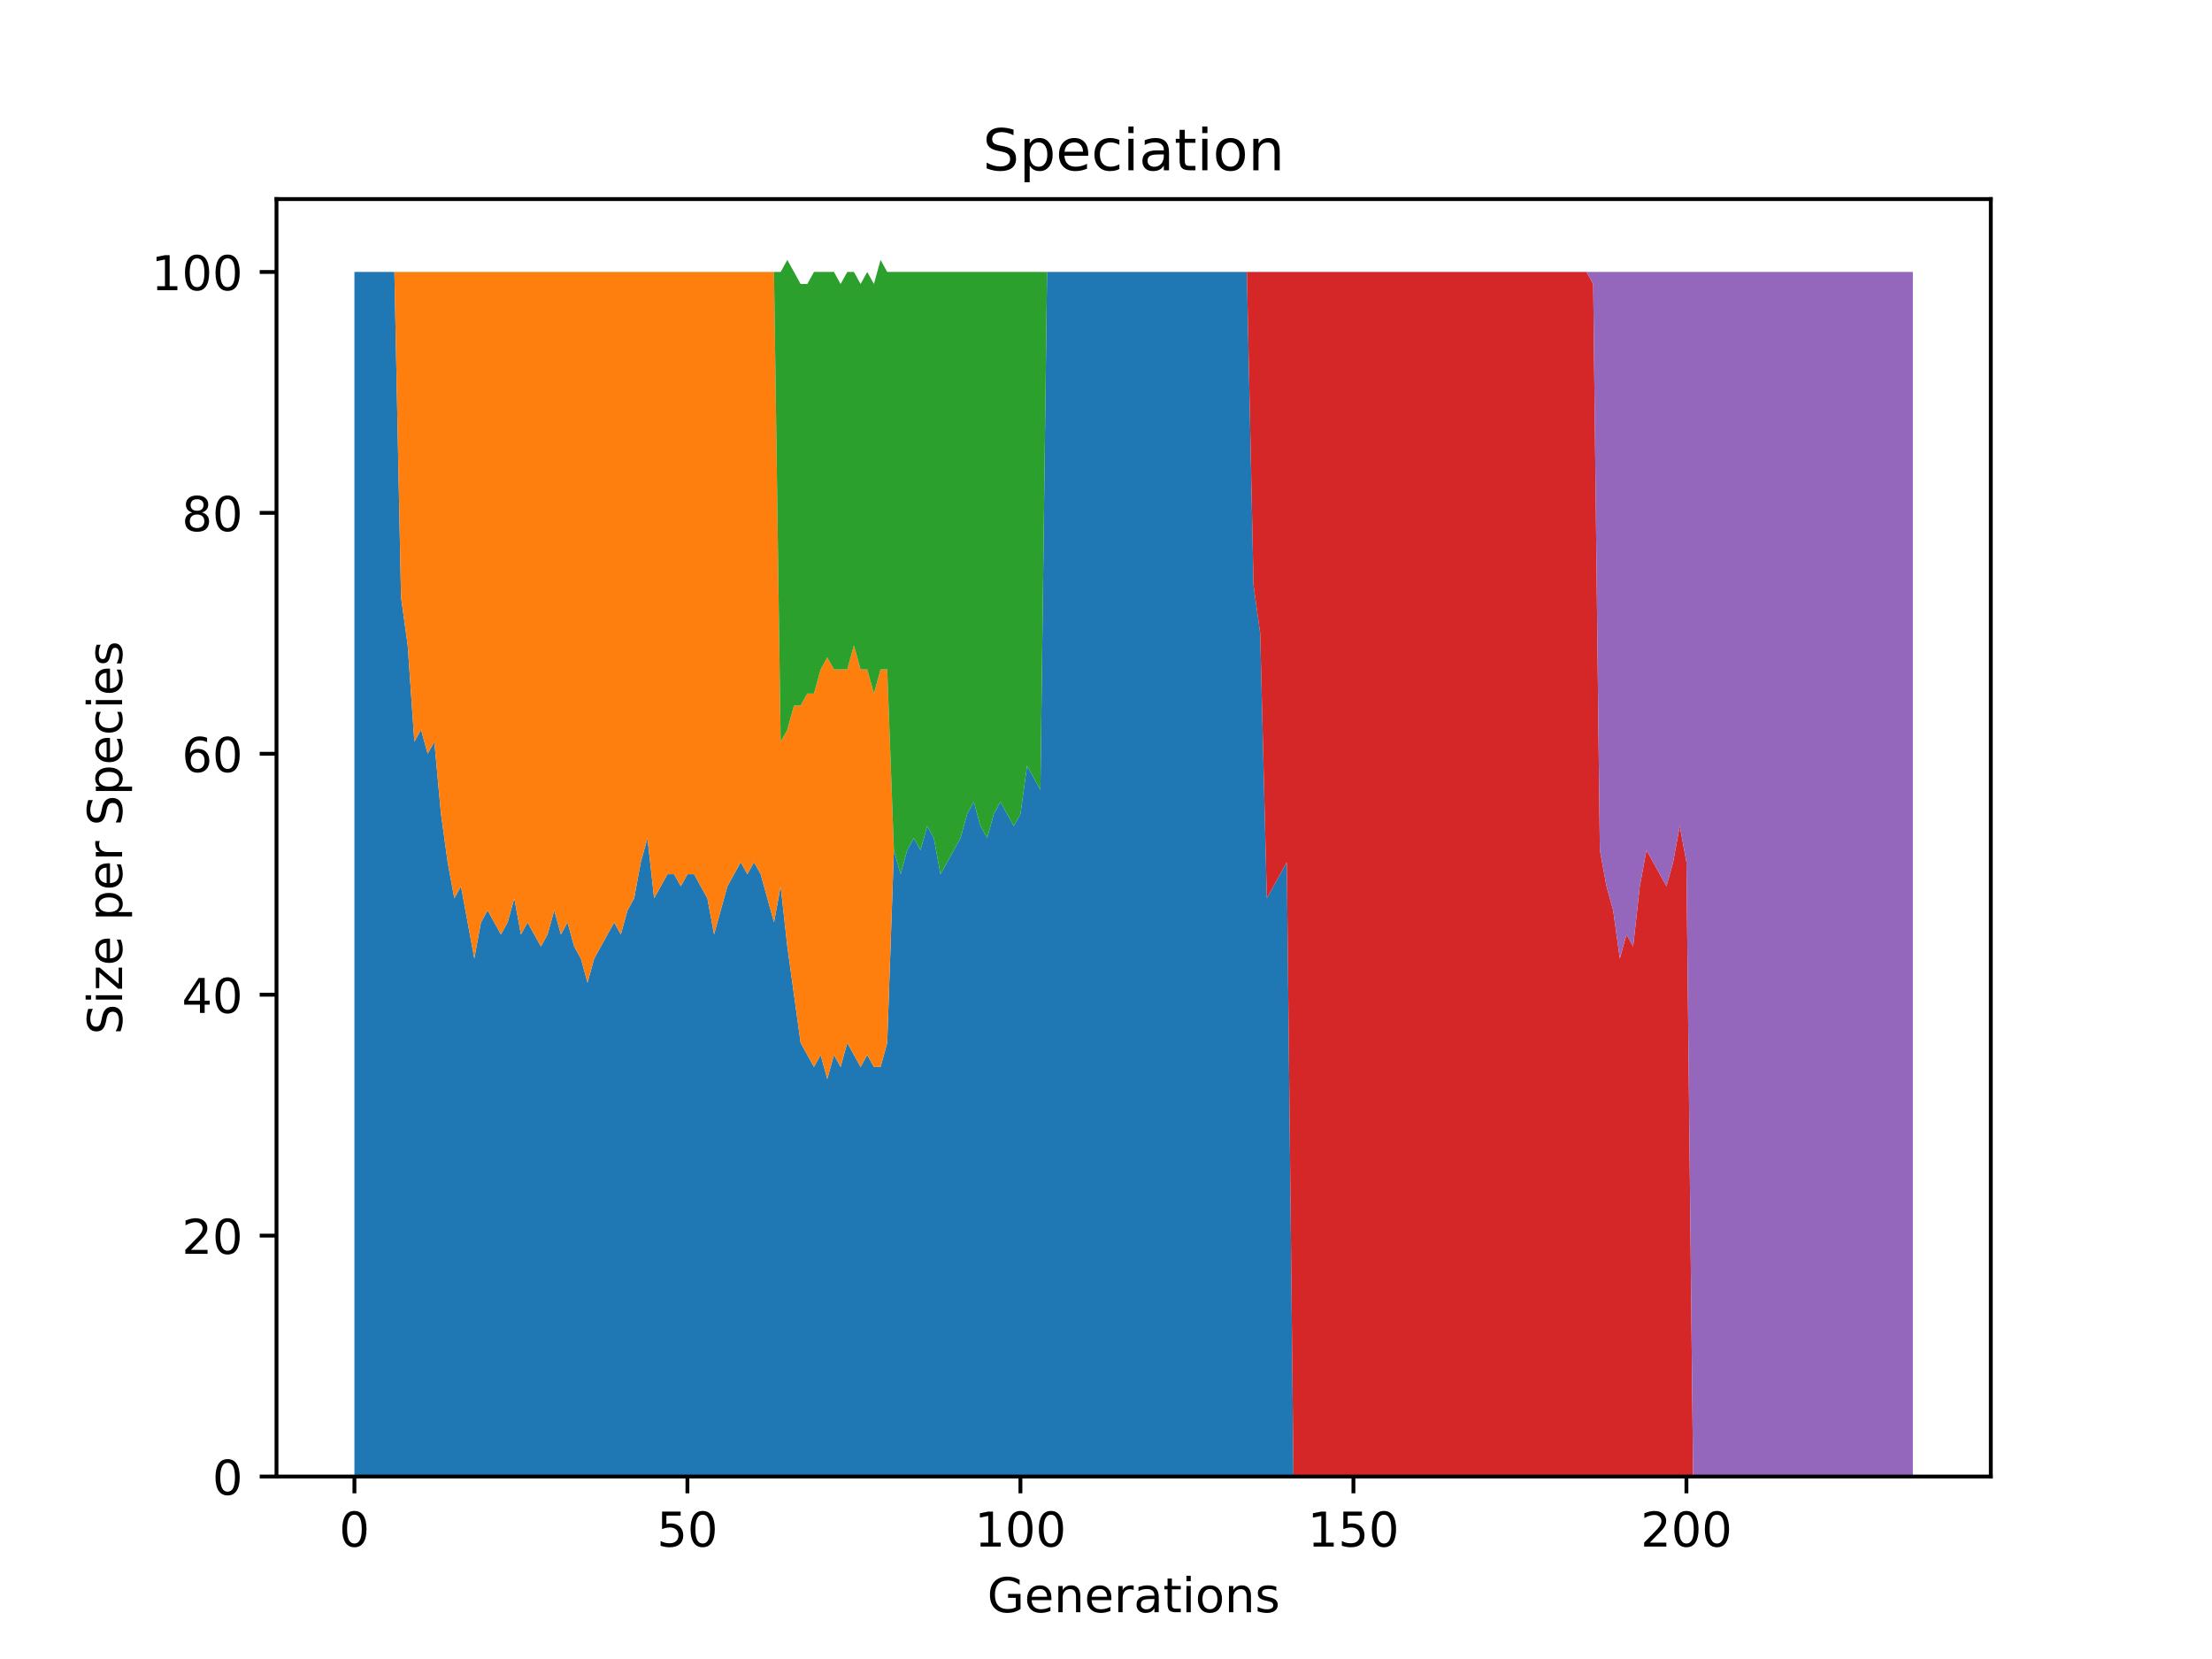 <?xml version="1.0" encoding="utf-8" standalone="no"?>
<!DOCTYPE svg PUBLIC "-//W3C//DTD SVG 1.1//EN"
  "http://www.w3.org/Graphics/SVG/1.1/DTD/svg11.dtd">
<!-- Created with matplotlib (https://matplotlib.org/) -->
<svg height="345.6pt" version="1.1" viewBox="0 0 460.8 345.6" width="460.8pt" xmlns="http://www.w3.org/2000/svg" xmlns:xlink="http://www.w3.org/1999/xlink">
 <defs>
  <style type="text/css">*{stroke-linecap:butt;stroke-linejoin:round;}</style>
 </defs>
 <g id="figure_1">
  <g id="patch_1">
   <path d="M 0 345.6 
L 460.8 345.6 
L 460.8 0 
L 0 0 
z
" style="fill:#ffffff;"/>
  </g>
  <g id="axes_1">
   <g id="patch_2">
    <path d="M 57.6 307.584 
L 414.72 307.584 
L 414.72 41.472 
L 57.6 41.472 
z
" style="fill:#ffffff;"/>
   </g>
   <g id="PolyCollection_1">
    <path clip-path="url(#pb9e96c826a)" d="M 73.833 56.653 
L 73.833 307.584 
L 75.22 307.584 
L 76.608 307.584 
L 77.995 307.584 
L 79.382 307.584 
L 80.77 307.584 
L 82.157 307.584 
L 83.545 307.584 
L 84.932 307.584 
L 86.319 307.584 
L 87.707 307.584 
L 89.094 307.584 
L 90.482 307.584 
L 91.869 307.584 
L 93.257 307.584 
L 94.644 307.584 
L 96.031 307.584 
L 97.419 307.584 
L 98.806 307.584 
L 100.194 307.584 
L 101.581 307.584 
L 102.968 307.584 
L 104.356 307.584 
L 105.743 307.584 
L 107.131 307.584 
L 108.518 307.584 
L 109.905 307.584 
L 111.293 307.584 
L 112.68 307.584 
L 114.068 307.584 
L 115.455 307.584 
L 116.843 307.584 
L 118.23 307.584 
L 119.617 307.584 
L 121.005 307.584 
L 122.392 307.584 
L 123.78 307.584 
L 125.167 307.584 
L 126.554 307.584 
L 127.942 307.584 
L 129.329 307.584 
L 130.717 307.584 
L 132.104 307.584 
L 133.491 307.584 
L 134.879 307.584 
L 136.266 307.584 
L 137.654 307.584 
L 139.041 307.584 
L 140.429 307.584 
L 141.816 307.584 
L 143.203 307.584 
L 144.591 307.584 
L 145.978 307.584 
L 147.366 307.584 
L 148.753 307.584 
L 150.14 307.584 
L 151.528 307.584 
L 152.915 307.584 
L 154.303 307.584 
L 155.69 307.584 
L 157.077 307.584 
L 158.465 307.584 
L 159.852 307.584 
L 161.24 307.584 
L 162.627 307.584 
L 164.015 307.584 
L 165.402 307.584 
L 166.789 307.584 
L 168.177 307.584 
L 169.564 307.584 
L 170.952 307.584 
L 172.339 307.584 
L 173.726 307.584 
L 175.114 307.584 
L 176.501 307.584 
L 177.889 307.584 
L 179.276 307.584 
L 180.663 307.584 
L 182.051 307.584 
L 183.438 307.584 
L 184.826 307.584 
L 186.213 307.584 
L 187.601 307.584 
L 188.988 307.584 
L 190.375 307.584 
L 191.763 307.584 
L 193.15 307.584 
L 194.538 307.584 
L 195.925 307.584 
L 197.312 307.584 
L 198.7 307.584 
L 200.087 307.584 
L 201.475 307.584 
L 202.862 307.584 
L 204.25 307.584 
L 205.637 307.584 
L 207.024 307.584 
L 208.412 307.584 
L 209.799 307.584 
L 211.187 307.584 
L 212.574 307.584 
L 213.961 307.584 
L 215.349 307.584 
L 216.736 307.584 
L 218.124 307.584 
L 219.511 307.584 
L 220.898 307.584 
L 222.286 307.584 
L 223.673 307.584 
L 225.061 307.584 
L 226.448 307.584 
L 227.836 307.584 
L 229.223 307.584 
L 230.61 307.584 
L 231.998 307.584 
L 233.385 307.584 
L 234.773 307.584 
L 236.16 307.584 
L 237.547 307.584 
L 238.935 307.584 
L 240.322 307.584 
L 241.71 307.584 
L 243.097 307.584 
L 244.484 307.584 
L 245.872 307.584 
L 247.259 307.584 
L 248.647 307.584 
L 250.034 307.584 
L 251.422 307.584 
L 252.809 307.584 
L 254.196 307.584 
L 255.584 307.584 
L 256.971 307.584 
L 258.359 307.584 
L 259.746 307.584 
L 261.133 307.584 
L 262.521 307.584 
L 263.908 307.584 
L 265.296 307.584 
L 266.683 307.584 
L 268.07 307.584 
L 269.458 307.584 
L 270.845 307.584 
L 272.233 307.584 
L 273.62 307.584 
L 275.008 307.584 
L 276.395 307.584 
L 277.782 307.584 
L 279.17 307.584 
L 280.557 307.584 
L 281.945 307.584 
L 283.332 307.584 
L 284.719 307.584 
L 286.107 307.584 
L 287.494 307.584 
L 288.882 307.584 
L 290.269 307.584 
L 291.657 307.584 
L 293.044 307.584 
L 294.431 307.584 
L 295.819 307.584 
L 297.206 307.584 
L 298.594 307.584 
L 299.981 307.584 
L 301.368 307.584 
L 302.756 307.584 
L 304.143 307.584 
L 305.531 307.584 
L 306.918 307.584 
L 308.305 307.584 
L 309.693 307.584 
L 311.08 307.584 
L 312.468 307.584 
L 313.855 307.584 
L 315.243 307.584 
L 316.63 307.584 
L 318.017 307.584 
L 319.405 307.584 
L 320.792 307.584 
L 322.18 307.584 
L 323.567 307.584 
L 324.954 307.584 
L 326.342 307.584 
L 327.729 307.584 
L 329.117 307.584 
L 330.504 307.584 
L 331.891 307.584 
L 333.279 307.584 
L 334.666 307.584 
L 336.054 307.584 
L 337.441 307.584 
L 338.829 307.584 
L 340.216 307.584 
L 341.603 307.584 
L 342.991 307.584 
L 344.378 307.584 
L 345.766 307.584 
L 347.153 307.584 
L 348.54 307.584 
L 349.928 307.584 
L 351.315 307.584 
L 352.703 307.584 
L 354.09 307.584 
L 355.477 307.584 
L 356.865 307.584 
L 358.252 307.584 
L 359.64 307.584 
L 361.027 307.584 
L 362.415 307.584 
L 363.802 307.584 
L 365.189 307.584 
L 366.577 307.584 
L 367.964 307.584 
L 369.352 307.584 
L 370.739 307.584 
L 372.126 307.584 
L 373.514 307.584 
L 374.901 307.584 
L 376.289 307.584 
L 377.676 307.584 
L 379.063 307.584 
L 380.451 307.584 
L 381.838 307.584 
L 383.226 307.584 
L 384.613 307.584 
L 386.001 307.584 
L 387.388 307.584 
L 388.775 307.584 
L 390.163 307.584 
L 391.55 307.584 
L 392.938 307.584 
L 394.325 307.584 
L 395.712 307.584 
L 397.1 307.584 
L 398.487 307.584 
L 398.487 307.584 
L 398.487 307.584 
L 397.1 307.584 
L 395.712 307.584 
L 394.325 307.584 
L 392.938 307.584 
L 391.55 307.584 
L 390.163 307.584 
L 388.775 307.584 
L 387.388 307.584 
L 386.001 307.584 
L 384.613 307.584 
L 383.226 307.584 
L 381.838 307.584 
L 380.451 307.584 
L 379.063 307.584 
L 377.676 307.584 
L 376.289 307.584 
L 374.901 307.584 
L 373.514 307.584 
L 372.126 307.584 
L 370.739 307.584 
L 369.352 307.584 
L 367.964 307.584 
L 366.577 307.584 
L 365.189 307.584 
L 363.802 307.584 
L 362.415 307.584 
L 361.027 307.584 
L 359.64 307.584 
L 358.252 307.584 
L 356.865 307.584 
L 355.477 307.584 
L 354.09 307.584 
L 352.703 307.584 
L 351.315 307.584 
L 349.928 307.584 
L 348.54 307.584 
L 347.153 307.584 
L 345.766 307.584 
L 344.378 307.584 
L 342.991 307.584 
L 341.603 307.584 
L 340.216 307.584 
L 338.829 307.584 
L 337.441 307.584 
L 336.054 307.584 
L 334.666 307.584 
L 333.279 307.584 
L 331.891 307.584 
L 330.504 307.584 
L 329.117 307.584 
L 327.729 307.584 
L 326.342 307.584 
L 324.954 307.584 
L 323.567 307.584 
L 322.18 307.584 
L 320.792 307.584 
L 319.405 307.584 
L 318.017 307.584 
L 316.63 307.584 
L 315.243 307.584 
L 313.855 307.584 
L 312.468 307.584 
L 311.08 307.584 
L 309.693 307.584 
L 308.305 307.584 
L 306.918 307.584 
L 305.531 307.584 
L 304.143 307.584 
L 302.756 307.584 
L 301.368 307.584 
L 299.981 307.584 
L 298.594 307.584 
L 297.206 307.584 
L 295.819 307.584 
L 294.431 307.584 
L 293.044 307.584 
L 291.657 307.584 
L 290.269 307.584 
L 288.882 307.584 
L 287.494 307.584 
L 286.107 307.584 
L 284.719 307.584 
L 283.332 307.584 
L 281.945 307.584 
L 280.557 307.584 
L 279.17 307.584 
L 277.782 307.584 
L 276.395 307.584 
L 275.008 307.584 
L 273.62 307.584 
L 272.233 307.584 
L 270.845 307.584 
L 269.458 307.584 
L 268.07 179.609 
L 266.683 182.119 
L 265.296 184.628 
L 263.908 187.137 
L 262.521 131.933 
L 261.133 121.895 
L 259.746 56.653 
L 258.359 56.653 
L 256.971 56.653 
L 255.584 56.653 
L 254.196 56.653 
L 252.809 56.653 
L 251.422 56.653 
L 250.034 56.653 
L 248.647 56.653 
L 247.259 56.653 
L 245.872 56.653 
L 244.484 56.653 
L 243.097 56.653 
L 241.71 56.653 
L 240.322 56.653 
L 238.935 56.653 
L 237.547 56.653 
L 236.16 56.653 
L 234.773 56.653 
L 233.385 56.653 
L 231.998 56.653 
L 230.61 56.653 
L 229.223 56.653 
L 227.836 56.653 
L 226.448 56.653 
L 225.061 56.653 
L 223.673 56.653 
L 222.286 56.653 
L 220.898 56.653 
L 219.511 56.653 
L 218.124 56.653 
L 216.736 164.554 
L 215.349 162.044 
L 213.961 159.535 
L 212.574 169.572 
L 211.187 172.081 
L 209.799 169.572 
L 208.412 167.063 
L 207.024 169.572 
L 205.637 174.591 
L 204.25 172.081 
L 202.862 167.063 
L 201.475 169.572 
L 200.087 174.591 
L 198.7 177.1 
L 197.312 179.609 
L 195.925 182.119 
L 194.538 174.591 
L 193.15 172.081 
L 191.763 177.1 
L 190.375 174.591 
L 188.988 177.1 
L 187.601 182.119 
L 186.213 177.1 
L 184.826 217.249 
L 183.438 222.268 
L 182.051 222.268 
L 180.663 219.758 
L 179.276 222.268 
L 177.889 219.758 
L 176.501 217.249 
L 175.114 222.268 
L 173.726 219.758 
L 172.339 224.777 
L 170.952 219.758 
L 169.564 222.268 
L 168.177 219.758 
L 166.789 217.249 
L 165.402 207.212 
L 164.015 197.174 
L 162.627 184.628 
L 161.24 192.156 
L 159.852 187.137 
L 158.465 182.119 
L 157.077 179.609 
L 155.69 182.119 
L 154.303 179.609 
L 152.915 182.119 
L 151.528 184.628 
L 150.14 189.647 
L 148.753 194.665 
L 147.366 187.137 
L 145.978 184.628 
L 144.591 182.119 
L 143.203 182.119 
L 141.816 184.628 
L 140.429 182.119 
L 139.041 182.119 
L 137.654 184.628 
L 136.266 187.137 
L 134.879 174.591 
L 133.491 179.609 
L 132.104 187.137 
L 130.717 189.647 
L 129.329 194.665 
L 127.942 192.156 
L 126.554 194.665 
L 125.167 197.174 
L 123.78 199.684 
L 122.392 204.702 
L 121.005 199.684 
L 119.617 197.174 
L 118.23 192.156 
L 116.843 194.665 
L 115.455 189.647 
L 114.068 194.665 
L 112.68 197.174 
L 111.293 194.665 
L 109.905 192.156 
L 108.518 194.665 
L 107.131 187.137 
L 105.743 192.156 
L 104.356 194.665 
L 102.968 192.156 
L 101.581 189.647 
L 100.194 192.156 
L 98.806 199.684 
L 97.419 192.156 
L 96.031 184.628 
L 94.644 187.137 
L 93.257 179.609 
L 91.869 169.572 
L 90.482 154.516 
L 89.094 157.026 
L 87.707 152.007 
L 86.319 154.516 
L 84.932 134.442 
L 83.545 124.405 
L 82.157 56.653 
L 80.77 56.653 
L 79.382 56.653 
L 77.995 56.653 
L 76.608 56.653 
L 75.22 56.653 
L 73.833 56.653 
z
" style="fill:#1f77b4;"/>
   </g>
   <g id="PolyCollection_2">
    <path clip-path="url(#pb9e96c826a)" d="M 73.833 56.653 
L 73.833 56.653 
L 75.22 56.653 
L 76.608 56.653 
L 77.995 56.653 
L 79.382 56.653 
L 80.77 56.653 
L 82.157 56.653 
L 83.545 124.405 
L 84.932 134.442 
L 86.319 154.516 
L 87.707 152.007 
L 89.094 157.026 
L 90.482 154.516 
L 91.869 169.572 
L 93.257 179.609 
L 94.644 187.137 
L 96.031 184.628 
L 97.419 192.156 
L 98.806 199.684 
L 100.194 192.156 
L 101.581 189.647 
L 102.968 192.156 
L 104.356 194.665 
L 105.743 192.156 
L 107.131 187.137 
L 108.518 194.665 
L 109.905 192.156 
L 111.293 194.665 
L 112.68 197.174 
L 114.068 194.665 
L 115.455 189.647 
L 116.843 194.665 
L 118.23 192.156 
L 119.617 197.174 
L 121.005 199.684 
L 122.392 204.702 
L 123.78 199.684 
L 125.167 197.174 
L 126.554 194.665 
L 127.942 192.156 
L 129.329 194.665 
L 130.717 189.647 
L 132.104 187.137 
L 133.491 179.609 
L 134.879 174.591 
L 136.266 187.137 
L 137.654 184.628 
L 139.041 182.119 
L 140.429 182.119 
L 141.816 184.628 
L 143.203 182.119 
L 144.591 182.119 
L 145.978 184.628 
L 147.366 187.137 
L 148.753 194.665 
L 150.14 189.647 
L 151.528 184.628 
L 152.915 182.119 
L 154.303 179.609 
L 155.69 182.119 
L 157.077 179.609 
L 158.465 182.119 
L 159.852 187.137 
L 161.24 192.156 
L 162.627 184.628 
L 164.015 197.174 
L 165.402 207.212 
L 166.789 217.249 
L 168.177 219.758 
L 169.564 222.268 
L 170.952 219.758 
L 172.339 224.777 
L 173.726 219.758 
L 175.114 222.268 
L 176.501 217.249 
L 177.889 219.758 
L 179.276 222.268 
L 180.663 219.758 
L 182.051 222.268 
L 183.438 222.268 
L 184.826 217.249 
L 186.213 177.1 
L 187.601 182.119 
L 188.988 177.1 
L 190.375 174.591 
L 191.763 177.1 
L 193.15 172.081 
L 194.538 174.591 
L 195.925 182.119 
L 197.312 179.609 
L 198.7 177.1 
L 200.087 174.591 
L 201.475 169.572 
L 202.862 167.063 
L 204.25 172.081 
L 205.637 174.591 
L 207.024 169.572 
L 208.412 167.063 
L 209.799 169.572 
L 211.187 172.081 
L 212.574 169.572 
L 213.961 159.535 
L 215.349 162.044 
L 216.736 164.554 
L 218.124 56.653 
L 219.511 56.653 
L 220.898 56.653 
L 222.286 56.653 
L 223.673 56.653 
L 225.061 56.653 
L 226.448 56.653 
L 227.836 56.653 
L 229.223 56.653 
L 230.61 56.653 
L 231.998 56.653 
L 233.385 56.653 
L 234.773 56.653 
L 236.16 56.653 
L 237.547 56.653 
L 238.935 56.653 
L 240.322 56.653 
L 241.71 56.653 
L 243.097 56.653 
L 244.484 56.653 
L 245.872 56.653 
L 247.259 56.653 
L 248.647 56.653 
L 250.034 56.653 
L 251.422 56.653 
L 252.809 56.653 
L 254.196 56.653 
L 255.584 56.653 
L 256.971 56.653 
L 258.359 56.653 
L 259.746 56.653 
L 261.133 121.895 
L 262.521 131.933 
L 263.908 187.137 
L 265.296 184.628 
L 266.683 182.119 
L 268.07 179.609 
L 269.458 307.584 
L 270.845 307.584 
L 272.233 307.584 
L 273.62 307.584 
L 275.008 307.584 
L 276.395 307.584 
L 277.782 307.584 
L 279.17 307.584 
L 280.557 307.584 
L 281.945 307.584 
L 283.332 307.584 
L 284.719 307.584 
L 286.107 307.584 
L 287.494 307.584 
L 288.882 307.584 
L 290.269 307.584 
L 291.657 307.584 
L 293.044 307.584 
L 294.431 307.584 
L 295.819 307.584 
L 297.206 307.584 
L 298.594 307.584 
L 299.981 307.584 
L 301.368 307.584 
L 302.756 307.584 
L 304.143 307.584 
L 305.531 307.584 
L 306.918 307.584 
L 308.305 307.584 
L 309.693 307.584 
L 311.08 307.584 
L 312.468 307.584 
L 313.855 307.584 
L 315.243 307.584 
L 316.63 307.584 
L 318.017 307.584 
L 319.405 307.584 
L 320.792 307.584 
L 322.18 307.584 
L 323.567 307.584 
L 324.954 307.584 
L 326.342 307.584 
L 327.729 307.584 
L 329.117 307.584 
L 330.504 307.584 
L 331.891 307.584 
L 333.279 307.584 
L 334.666 307.584 
L 336.054 307.584 
L 337.441 307.584 
L 338.829 307.584 
L 340.216 307.584 
L 341.603 307.584 
L 342.991 307.584 
L 344.378 307.584 
L 345.766 307.584 
L 347.153 307.584 
L 348.54 307.584 
L 349.928 307.584 
L 351.315 307.584 
L 352.703 307.584 
L 354.09 307.584 
L 355.477 307.584 
L 356.865 307.584 
L 358.252 307.584 
L 359.64 307.584 
L 361.027 307.584 
L 362.415 307.584 
L 363.802 307.584 
L 365.189 307.584 
L 366.577 307.584 
L 367.964 307.584 
L 369.352 307.584 
L 370.739 307.584 
L 372.126 307.584 
L 373.514 307.584 
L 374.901 307.584 
L 376.289 307.584 
L 377.676 307.584 
L 379.063 307.584 
L 380.451 307.584 
L 381.838 307.584 
L 383.226 307.584 
L 384.613 307.584 
L 386.001 307.584 
L 387.388 307.584 
L 388.775 307.584 
L 390.163 307.584 
L 391.55 307.584 
L 392.938 307.584 
L 394.325 307.584 
L 395.712 307.584 
L 397.1 307.584 
L 398.487 307.584 
L 398.487 307.584 
L 398.487 307.584 
L 397.1 307.584 
L 395.712 307.584 
L 394.325 307.584 
L 392.938 307.584 
L 391.55 307.584 
L 390.163 307.584 
L 388.775 307.584 
L 387.388 307.584 
L 386.001 307.584 
L 384.613 307.584 
L 383.226 307.584 
L 381.838 307.584 
L 380.451 307.584 
L 379.063 307.584 
L 377.676 307.584 
L 376.289 307.584 
L 374.901 307.584 
L 373.514 307.584 
L 372.126 307.584 
L 370.739 307.584 
L 369.352 307.584 
L 367.964 307.584 
L 366.577 307.584 
L 365.189 307.584 
L 363.802 307.584 
L 362.415 307.584 
L 361.027 307.584 
L 359.64 307.584 
L 358.252 307.584 
L 356.865 307.584 
L 355.477 307.584 
L 354.09 307.584 
L 352.703 307.584 
L 351.315 307.584 
L 349.928 307.584 
L 348.54 307.584 
L 347.153 307.584 
L 345.766 307.584 
L 344.378 307.584 
L 342.991 307.584 
L 341.603 307.584 
L 340.216 307.584 
L 338.829 307.584 
L 337.441 307.584 
L 336.054 307.584 
L 334.666 307.584 
L 333.279 307.584 
L 331.891 307.584 
L 330.504 307.584 
L 329.117 307.584 
L 327.729 307.584 
L 326.342 307.584 
L 324.954 307.584 
L 323.567 307.584 
L 322.18 307.584 
L 320.792 307.584 
L 319.405 307.584 
L 318.017 307.584 
L 316.63 307.584 
L 315.243 307.584 
L 313.855 307.584 
L 312.468 307.584 
L 311.08 307.584 
L 309.693 307.584 
L 308.305 307.584 
L 306.918 307.584 
L 305.531 307.584 
L 304.143 307.584 
L 302.756 307.584 
L 301.368 307.584 
L 299.981 307.584 
L 298.594 307.584 
L 297.206 307.584 
L 295.819 307.584 
L 294.431 307.584 
L 293.044 307.584 
L 291.657 307.584 
L 290.269 307.584 
L 288.882 307.584 
L 287.494 307.584 
L 286.107 307.584 
L 284.719 307.584 
L 283.332 307.584 
L 281.945 307.584 
L 280.557 307.584 
L 279.17 307.584 
L 277.782 307.584 
L 276.395 307.584 
L 275.008 307.584 
L 273.62 307.584 
L 272.233 307.584 
L 270.845 307.584 
L 269.458 307.584 
L 268.07 179.609 
L 266.683 182.119 
L 265.296 184.628 
L 263.908 187.137 
L 262.521 131.933 
L 261.133 121.895 
L 259.746 56.653 
L 258.359 56.653 
L 256.971 56.653 
L 255.584 56.653 
L 254.196 56.653 
L 252.809 56.653 
L 251.422 56.653 
L 250.034 56.653 
L 248.647 56.653 
L 247.259 56.653 
L 245.872 56.653 
L 244.484 56.653 
L 243.097 56.653 
L 241.71 56.653 
L 240.322 56.653 
L 238.935 56.653 
L 237.547 56.653 
L 236.16 56.653 
L 234.773 56.653 
L 233.385 56.653 
L 231.998 56.653 
L 230.61 56.653 
L 229.223 56.653 
L 227.836 56.653 
L 226.448 56.653 
L 225.061 56.653 
L 223.673 56.653 
L 222.286 56.653 
L 220.898 56.653 
L 219.511 56.653 
L 218.124 56.653 
L 216.736 164.554 
L 215.349 162.044 
L 213.961 159.535 
L 212.574 169.572 
L 211.187 172.081 
L 209.799 169.572 
L 208.412 167.063 
L 207.024 169.572 
L 205.637 174.591 
L 204.25 172.081 
L 202.862 167.063 
L 201.475 169.572 
L 200.087 174.591 
L 198.7 177.1 
L 197.312 179.609 
L 195.925 182.119 
L 194.538 174.591 
L 193.15 172.081 
L 191.763 177.1 
L 190.375 174.591 
L 188.988 177.1 
L 187.601 182.119 
L 186.213 177.1 
L 184.826 139.46 
L 183.438 139.46 
L 182.051 144.479 
L 180.663 139.46 
L 179.276 139.46 
L 177.889 134.442 
L 176.501 139.46 
L 175.114 139.46 
L 173.726 139.46 
L 172.339 136.951 
L 170.952 139.46 
L 169.564 144.479 
L 168.177 144.479 
L 166.789 146.988 
L 165.402 146.988 
L 164.015 152.007 
L 162.627 154.516 
L 161.24 56.653 
L 159.852 56.653 
L 158.465 56.653 
L 157.077 56.653 
L 155.69 56.653 
L 154.303 56.653 
L 152.915 56.653 
L 151.528 56.653 
L 150.14 56.653 
L 148.753 56.653 
L 147.366 56.653 
L 145.978 56.653 
L 144.591 56.653 
L 143.203 56.653 
L 141.816 56.653 
L 140.429 56.653 
L 139.041 56.653 
L 137.654 56.653 
L 136.266 56.653 
L 134.879 56.653 
L 133.491 56.653 
L 132.104 56.653 
L 130.717 56.653 
L 129.329 56.653 
L 127.942 56.653 
L 126.554 56.653 
L 125.167 56.653 
L 123.78 56.653 
L 122.392 56.653 
L 121.005 56.653 
L 119.617 56.653 
L 118.23 56.653 
L 116.843 56.653 
L 115.455 56.653 
L 114.068 56.653 
L 112.68 56.653 
L 111.293 56.653 
L 109.905 56.653 
L 108.518 56.653 
L 107.131 56.653 
L 105.743 56.653 
L 104.356 56.653 
L 102.968 56.653 
L 101.581 56.653 
L 100.194 56.653 
L 98.806 56.653 
L 97.419 56.653 
L 96.031 56.653 
L 94.644 56.653 
L 93.257 56.653 
L 91.869 56.653 
L 90.482 56.653 
L 89.094 56.653 
L 87.707 56.653 
L 86.319 56.653 
L 84.932 56.653 
L 83.545 56.653 
L 82.157 56.653 
L 80.77 56.653 
L 79.382 56.653 
L 77.995 56.653 
L 76.608 56.653 
L 75.22 56.653 
L 73.833 56.653 
z
" style="fill:#ff7f0e;"/>
   </g>
   <g id="PolyCollection_3">
    <path clip-path="url(#pb9e96c826a)" d="M 73.833 56.653 
L 73.833 56.653 
L 75.22 56.653 
L 76.608 56.653 
L 77.995 56.653 
L 79.382 56.653 
L 80.77 56.653 
L 82.157 56.653 
L 83.545 56.653 
L 84.932 56.653 
L 86.319 56.653 
L 87.707 56.653 
L 89.094 56.653 
L 90.482 56.653 
L 91.869 56.653 
L 93.257 56.653 
L 94.644 56.653 
L 96.031 56.653 
L 97.419 56.653 
L 98.806 56.653 
L 100.194 56.653 
L 101.581 56.653 
L 102.968 56.653 
L 104.356 56.653 
L 105.743 56.653 
L 107.131 56.653 
L 108.518 56.653 
L 109.905 56.653 
L 111.293 56.653 
L 112.68 56.653 
L 114.068 56.653 
L 115.455 56.653 
L 116.843 56.653 
L 118.23 56.653 
L 119.617 56.653 
L 121.005 56.653 
L 122.392 56.653 
L 123.78 56.653 
L 125.167 56.653 
L 126.554 56.653 
L 127.942 56.653 
L 129.329 56.653 
L 130.717 56.653 
L 132.104 56.653 
L 133.491 56.653 
L 134.879 56.653 
L 136.266 56.653 
L 137.654 56.653 
L 139.041 56.653 
L 140.429 56.653 
L 141.816 56.653 
L 143.203 56.653 
L 144.591 56.653 
L 145.978 56.653 
L 147.366 56.653 
L 148.753 56.653 
L 150.14 56.653 
L 151.528 56.653 
L 152.915 56.653 
L 154.303 56.653 
L 155.69 56.653 
L 157.077 56.653 
L 158.465 56.653 
L 159.852 56.653 
L 161.24 56.653 
L 162.627 154.516 
L 164.015 152.007 
L 165.402 146.988 
L 166.789 146.988 
L 168.177 144.479 
L 169.564 144.479 
L 170.952 139.46 
L 172.339 136.951 
L 173.726 139.46 
L 175.114 139.46 
L 176.501 139.46 
L 177.889 134.442 
L 179.276 139.46 
L 180.663 139.46 
L 182.051 144.479 
L 183.438 139.46 
L 184.826 139.46 
L 186.213 177.1 
L 187.601 182.119 
L 188.988 177.1 
L 190.375 174.591 
L 191.763 177.1 
L 193.15 172.081 
L 194.538 174.591 
L 195.925 182.119 
L 197.312 179.609 
L 198.7 177.1 
L 200.087 174.591 
L 201.475 169.572 
L 202.862 167.063 
L 204.25 172.081 
L 205.637 174.591 
L 207.024 169.572 
L 208.412 167.063 
L 209.799 169.572 
L 211.187 172.081 
L 212.574 169.572 
L 213.961 159.535 
L 215.349 162.044 
L 216.736 164.554 
L 218.124 56.653 
L 219.511 56.653 
L 220.898 56.653 
L 222.286 56.653 
L 223.673 56.653 
L 225.061 56.653 
L 226.448 56.653 
L 227.836 56.653 
L 229.223 56.653 
L 230.61 56.653 
L 231.998 56.653 
L 233.385 56.653 
L 234.773 56.653 
L 236.16 56.653 
L 237.547 56.653 
L 238.935 56.653 
L 240.322 56.653 
L 241.71 56.653 
L 243.097 56.653 
L 244.484 56.653 
L 245.872 56.653 
L 247.259 56.653 
L 248.647 56.653 
L 250.034 56.653 
L 251.422 56.653 
L 252.809 56.653 
L 254.196 56.653 
L 255.584 56.653 
L 256.971 56.653 
L 258.359 56.653 
L 259.746 56.653 
L 261.133 121.895 
L 262.521 131.933 
L 263.908 187.137 
L 265.296 184.628 
L 266.683 182.119 
L 268.07 179.609 
L 269.458 307.584 
L 270.845 307.584 
L 272.233 307.584 
L 273.62 307.584 
L 275.008 307.584 
L 276.395 307.584 
L 277.782 307.584 
L 279.17 307.584 
L 280.557 307.584 
L 281.945 307.584 
L 283.332 307.584 
L 284.719 307.584 
L 286.107 307.584 
L 287.494 307.584 
L 288.882 307.584 
L 290.269 307.584 
L 291.657 307.584 
L 293.044 307.584 
L 294.431 307.584 
L 295.819 307.584 
L 297.206 307.584 
L 298.594 307.584 
L 299.981 307.584 
L 301.368 307.584 
L 302.756 307.584 
L 304.143 307.584 
L 305.531 307.584 
L 306.918 307.584 
L 308.305 307.584 
L 309.693 307.584 
L 311.08 307.584 
L 312.468 307.584 
L 313.855 307.584 
L 315.243 307.584 
L 316.63 307.584 
L 318.017 307.584 
L 319.405 307.584 
L 320.792 307.584 
L 322.18 307.584 
L 323.567 307.584 
L 324.954 307.584 
L 326.342 307.584 
L 327.729 307.584 
L 329.117 307.584 
L 330.504 307.584 
L 331.891 307.584 
L 333.279 307.584 
L 334.666 307.584 
L 336.054 307.584 
L 337.441 307.584 
L 338.829 307.584 
L 340.216 307.584 
L 341.603 307.584 
L 342.991 307.584 
L 344.378 307.584 
L 345.766 307.584 
L 347.153 307.584 
L 348.54 307.584 
L 349.928 307.584 
L 351.315 307.584 
L 352.703 307.584 
L 354.09 307.584 
L 355.477 307.584 
L 356.865 307.584 
L 358.252 307.584 
L 359.64 307.584 
L 361.027 307.584 
L 362.415 307.584 
L 363.802 307.584 
L 365.189 307.584 
L 366.577 307.584 
L 367.964 307.584 
L 369.352 307.584 
L 370.739 307.584 
L 372.126 307.584 
L 373.514 307.584 
L 374.901 307.584 
L 376.289 307.584 
L 377.676 307.584 
L 379.063 307.584 
L 380.451 307.584 
L 381.838 307.584 
L 383.226 307.584 
L 384.613 307.584 
L 386.001 307.584 
L 387.388 307.584 
L 388.775 307.584 
L 390.163 307.584 
L 391.55 307.584 
L 392.938 307.584 
L 394.325 307.584 
L 395.712 307.584 
L 397.1 307.584 
L 398.487 307.584 
L 398.487 307.584 
L 398.487 307.584 
L 397.1 307.584 
L 395.712 307.584 
L 394.325 307.584 
L 392.938 307.584 
L 391.55 307.584 
L 390.163 307.584 
L 388.775 307.584 
L 387.388 307.584 
L 386.001 307.584 
L 384.613 307.584 
L 383.226 307.584 
L 381.838 307.584 
L 380.451 307.584 
L 379.063 307.584 
L 377.676 307.584 
L 376.289 307.584 
L 374.901 307.584 
L 373.514 307.584 
L 372.126 307.584 
L 370.739 307.584 
L 369.352 307.584 
L 367.964 307.584 
L 366.577 307.584 
L 365.189 307.584 
L 363.802 307.584 
L 362.415 307.584 
L 361.027 307.584 
L 359.64 307.584 
L 358.252 307.584 
L 356.865 307.584 
L 355.477 307.584 
L 354.09 307.584 
L 352.703 307.584 
L 351.315 307.584 
L 349.928 307.584 
L 348.54 307.584 
L 347.153 307.584 
L 345.766 307.584 
L 344.378 307.584 
L 342.991 307.584 
L 341.603 307.584 
L 340.216 307.584 
L 338.829 307.584 
L 337.441 307.584 
L 336.054 307.584 
L 334.666 307.584 
L 333.279 307.584 
L 331.891 307.584 
L 330.504 307.584 
L 329.117 307.584 
L 327.729 307.584 
L 326.342 307.584 
L 324.954 307.584 
L 323.567 307.584 
L 322.18 307.584 
L 320.792 307.584 
L 319.405 307.584 
L 318.017 307.584 
L 316.63 307.584 
L 315.243 307.584 
L 313.855 307.584 
L 312.468 307.584 
L 311.08 307.584 
L 309.693 307.584 
L 308.305 307.584 
L 306.918 307.584 
L 305.531 307.584 
L 304.143 307.584 
L 302.756 307.584 
L 301.368 307.584 
L 299.981 307.584 
L 298.594 307.584 
L 297.206 307.584 
L 295.819 307.584 
L 294.431 307.584 
L 293.044 307.584 
L 291.657 307.584 
L 290.269 307.584 
L 288.882 307.584 
L 287.494 307.584 
L 286.107 307.584 
L 284.719 307.584 
L 283.332 307.584 
L 281.945 307.584 
L 280.557 307.584 
L 279.17 307.584 
L 277.782 307.584 
L 276.395 307.584 
L 275.008 307.584 
L 273.62 307.584 
L 272.233 307.584 
L 270.845 307.584 
L 269.458 307.584 
L 268.07 179.609 
L 266.683 182.119 
L 265.296 184.628 
L 263.908 187.137 
L 262.521 131.933 
L 261.133 121.895 
L 259.746 56.653 
L 258.359 56.653 
L 256.971 56.653 
L 255.584 56.653 
L 254.196 56.653 
L 252.809 56.653 
L 251.422 56.653 
L 250.034 56.653 
L 248.647 56.653 
L 247.259 56.653 
L 245.872 56.653 
L 244.484 56.653 
L 243.097 56.653 
L 241.71 56.653 
L 240.322 56.653 
L 238.935 56.653 
L 237.547 56.653 
L 236.16 56.653 
L 234.773 56.653 
L 233.385 56.653 
L 231.998 56.653 
L 230.61 56.653 
L 229.223 56.653 
L 227.836 56.653 
L 226.448 56.653 
L 225.061 56.653 
L 223.673 56.653 
L 222.286 56.653 
L 220.898 56.653 
L 219.511 56.653 
L 218.124 56.653 
L 216.736 56.653 
L 215.349 56.653 
L 213.961 56.653 
L 212.574 56.653 
L 211.187 56.653 
L 209.799 56.653 
L 208.412 56.653 
L 207.024 56.653 
L 205.637 56.653 
L 204.25 56.653 
L 202.862 56.653 
L 201.475 56.653 
L 200.087 56.653 
L 198.7 56.653 
L 197.312 56.653 
L 195.925 56.653 
L 194.538 56.653 
L 193.15 56.653 
L 191.763 56.653 
L 190.375 56.653 
L 188.988 56.653 
L 187.601 56.653 
L 186.213 56.653 
L 184.826 56.653 
L 183.438 54.144 
L 182.051 59.163 
L 180.663 56.653 
L 179.276 59.163 
L 177.889 56.653 
L 176.501 56.653 
L 175.114 59.163 
L 173.726 56.653 
L 172.339 56.653 
L 170.952 56.653 
L 169.564 56.653 
L 168.177 59.163 
L 166.789 59.163 
L 165.402 56.653 
L 164.015 54.144 
L 162.627 56.653 
L 161.24 56.653 
L 159.852 56.653 
L 158.465 56.653 
L 157.077 56.653 
L 155.69 56.653 
L 154.303 56.653 
L 152.915 56.653 
L 151.528 56.653 
L 150.14 56.653 
L 148.753 56.653 
L 147.366 56.653 
L 145.978 56.653 
L 144.591 56.653 
L 143.203 56.653 
L 141.816 56.653 
L 140.429 56.653 
L 139.041 56.653 
L 137.654 56.653 
L 136.266 56.653 
L 134.879 56.653 
L 133.491 56.653 
L 132.104 56.653 
L 130.717 56.653 
L 129.329 56.653 
L 127.942 56.653 
L 126.554 56.653 
L 125.167 56.653 
L 123.78 56.653 
L 122.392 56.653 
L 121.005 56.653 
L 119.617 56.653 
L 118.23 56.653 
L 116.843 56.653 
L 115.455 56.653 
L 114.068 56.653 
L 112.68 56.653 
L 111.293 56.653 
L 109.905 56.653 
L 108.518 56.653 
L 107.131 56.653 
L 105.743 56.653 
L 104.356 56.653 
L 102.968 56.653 
L 101.581 56.653 
L 100.194 56.653 
L 98.806 56.653 
L 97.419 56.653 
L 96.031 56.653 
L 94.644 56.653 
L 93.257 56.653 
L 91.869 56.653 
L 90.482 56.653 
L 89.094 56.653 
L 87.707 56.653 
L 86.319 56.653 
L 84.932 56.653 
L 83.545 56.653 
L 82.157 56.653 
L 80.77 56.653 
L 79.382 56.653 
L 77.995 56.653 
L 76.608 56.653 
L 75.22 56.653 
L 73.833 56.653 
z
" style="fill:#2ca02c;"/>
   </g>
   <g id="PolyCollection_4">
    <path clip-path="url(#pb9e96c826a)" d="M 73.833 56.653 
L 73.833 56.653 
L 75.22 56.653 
L 76.608 56.653 
L 77.995 56.653 
L 79.382 56.653 
L 80.77 56.653 
L 82.157 56.653 
L 83.545 56.653 
L 84.932 56.653 
L 86.319 56.653 
L 87.707 56.653 
L 89.094 56.653 
L 90.482 56.653 
L 91.869 56.653 
L 93.257 56.653 
L 94.644 56.653 
L 96.031 56.653 
L 97.419 56.653 
L 98.806 56.653 
L 100.194 56.653 
L 101.581 56.653 
L 102.968 56.653 
L 104.356 56.653 
L 105.743 56.653 
L 107.131 56.653 
L 108.518 56.653 
L 109.905 56.653 
L 111.293 56.653 
L 112.68 56.653 
L 114.068 56.653 
L 115.455 56.653 
L 116.843 56.653 
L 118.23 56.653 
L 119.617 56.653 
L 121.005 56.653 
L 122.392 56.653 
L 123.78 56.653 
L 125.167 56.653 
L 126.554 56.653 
L 127.942 56.653 
L 129.329 56.653 
L 130.717 56.653 
L 132.104 56.653 
L 133.491 56.653 
L 134.879 56.653 
L 136.266 56.653 
L 137.654 56.653 
L 139.041 56.653 
L 140.429 56.653 
L 141.816 56.653 
L 143.203 56.653 
L 144.591 56.653 
L 145.978 56.653 
L 147.366 56.653 
L 148.753 56.653 
L 150.14 56.653 
L 151.528 56.653 
L 152.915 56.653 
L 154.303 56.653 
L 155.69 56.653 
L 157.077 56.653 
L 158.465 56.653 
L 159.852 56.653 
L 161.24 56.653 
L 162.627 56.653 
L 164.015 54.144 
L 165.402 56.653 
L 166.789 59.163 
L 168.177 59.163 
L 169.564 56.653 
L 170.952 56.653 
L 172.339 56.653 
L 173.726 56.653 
L 175.114 59.163 
L 176.501 56.653 
L 177.889 56.653 
L 179.276 59.163 
L 180.663 56.653 
L 182.051 59.163 
L 183.438 54.144 
L 184.826 56.653 
L 186.213 56.653 
L 187.601 56.653 
L 188.988 56.653 
L 190.375 56.653 
L 191.763 56.653 
L 193.15 56.653 
L 194.538 56.653 
L 195.925 56.653 
L 197.312 56.653 
L 198.7 56.653 
L 200.087 56.653 
L 201.475 56.653 
L 202.862 56.653 
L 204.25 56.653 
L 205.637 56.653 
L 207.024 56.653 
L 208.412 56.653 
L 209.799 56.653 
L 211.187 56.653 
L 212.574 56.653 
L 213.961 56.653 
L 215.349 56.653 
L 216.736 56.653 
L 218.124 56.653 
L 219.511 56.653 
L 220.898 56.653 
L 222.286 56.653 
L 223.673 56.653 
L 225.061 56.653 
L 226.448 56.653 
L 227.836 56.653 
L 229.223 56.653 
L 230.61 56.653 
L 231.998 56.653 
L 233.385 56.653 
L 234.773 56.653 
L 236.16 56.653 
L 237.547 56.653 
L 238.935 56.653 
L 240.322 56.653 
L 241.71 56.653 
L 243.097 56.653 
L 244.484 56.653 
L 245.872 56.653 
L 247.259 56.653 
L 248.647 56.653 
L 250.034 56.653 
L 251.422 56.653 
L 252.809 56.653 
L 254.196 56.653 
L 255.584 56.653 
L 256.971 56.653 
L 258.359 56.653 
L 259.746 56.653 
L 261.133 121.895 
L 262.521 131.933 
L 263.908 187.137 
L 265.296 184.628 
L 266.683 182.119 
L 268.07 179.609 
L 269.458 307.584 
L 270.845 307.584 
L 272.233 307.584 
L 273.62 307.584 
L 275.008 307.584 
L 276.395 307.584 
L 277.782 307.584 
L 279.17 307.584 
L 280.557 307.584 
L 281.945 307.584 
L 283.332 307.584 
L 284.719 307.584 
L 286.107 307.584 
L 287.494 307.584 
L 288.882 307.584 
L 290.269 307.584 
L 291.657 307.584 
L 293.044 307.584 
L 294.431 307.584 
L 295.819 307.584 
L 297.206 307.584 
L 298.594 307.584 
L 299.981 307.584 
L 301.368 307.584 
L 302.756 307.584 
L 304.143 307.584 
L 305.531 307.584 
L 306.918 307.584 
L 308.305 307.584 
L 309.693 307.584 
L 311.08 307.584 
L 312.468 307.584 
L 313.855 307.584 
L 315.243 307.584 
L 316.63 307.584 
L 318.017 307.584 
L 319.405 307.584 
L 320.792 307.584 
L 322.18 307.584 
L 323.567 307.584 
L 324.954 307.584 
L 326.342 307.584 
L 327.729 307.584 
L 329.117 307.584 
L 330.504 307.584 
L 331.891 307.584 
L 333.279 307.584 
L 334.666 307.584 
L 336.054 307.584 
L 337.441 307.584 
L 338.829 307.584 
L 340.216 307.584 
L 341.603 307.584 
L 342.991 307.584 
L 344.378 307.584 
L 345.766 307.584 
L 347.153 307.584 
L 348.54 307.584 
L 349.928 307.584 
L 351.315 307.584 
L 352.703 307.584 
L 354.09 307.584 
L 355.477 307.584 
L 356.865 307.584 
L 358.252 307.584 
L 359.64 307.584 
L 361.027 307.584 
L 362.415 307.584 
L 363.802 307.584 
L 365.189 307.584 
L 366.577 307.584 
L 367.964 307.584 
L 369.352 307.584 
L 370.739 307.584 
L 372.126 307.584 
L 373.514 307.584 
L 374.901 307.584 
L 376.289 307.584 
L 377.676 307.584 
L 379.063 307.584 
L 380.451 307.584 
L 381.838 307.584 
L 383.226 307.584 
L 384.613 307.584 
L 386.001 307.584 
L 387.388 307.584 
L 388.775 307.584 
L 390.163 307.584 
L 391.55 307.584 
L 392.938 307.584 
L 394.325 307.584 
L 395.712 307.584 
L 397.1 307.584 
L 398.487 307.584 
L 398.487 307.584 
L 398.487 307.584 
L 397.1 307.584 
L 395.712 307.584 
L 394.325 307.584 
L 392.938 307.584 
L 391.55 307.584 
L 390.163 307.584 
L 388.775 307.584 
L 387.388 307.584 
L 386.001 307.584 
L 384.613 307.584 
L 383.226 307.584 
L 381.838 307.584 
L 380.451 307.584 
L 379.063 307.584 
L 377.676 307.584 
L 376.289 307.584 
L 374.901 307.584 
L 373.514 307.584 
L 372.126 307.584 
L 370.739 307.584 
L 369.352 307.584 
L 367.964 307.584 
L 366.577 307.584 
L 365.189 307.584 
L 363.802 307.584 
L 362.415 307.584 
L 361.027 307.584 
L 359.64 307.584 
L 358.252 307.584 
L 356.865 307.584 
L 355.477 307.584 
L 354.09 307.584 
L 352.703 307.584 
L 351.315 179.609 
L 349.928 172.081 
L 348.54 179.609 
L 347.153 184.628 
L 345.766 182.119 
L 344.378 179.609 
L 342.991 177.1 
L 341.603 184.628 
L 340.216 197.174 
L 338.829 194.665 
L 337.441 199.684 
L 336.054 189.647 
L 334.666 184.628 
L 333.279 177.1 
L 331.891 59.163 
L 330.504 56.653 
L 329.117 56.653 
L 327.729 56.653 
L 326.342 56.653 
L 324.954 56.653 
L 323.567 56.653 
L 322.18 56.653 
L 320.792 56.653 
L 319.405 56.653 
L 318.017 56.653 
L 316.63 56.653 
L 315.243 56.653 
L 313.855 56.653 
L 312.468 56.653 
L 311.08 56.653 
L 309.693 56.653 
L 308.305 56.653 
L 306.918 56.653 
L 305.531 56.653 
L 304.143 56.653 
L 302.756 56.653 
L 301.368 56.653 
L 299.981 56.653 
L 298.594 56.653 
L 297.206 56.653 
L 295.819 56.653 
L 294.431 56.653 
L 293.044 56.653 
L 291.657 56.653 
L 290.269 56.653 
L 288.882 56.653 
L 287.494 56.653 
L 286.107 56.653 
L 284.719 56.653 
L 283.332 56.653 
L 281.945 56.653 
L 280.557 56.653 
L 279.17 56.653 
L 277.782 56.653 
L 276.395 56.653 
L 275.008 56.653 
L 273.62 56.653 
L 272.233 56.653 
L 270.845 56.653 
L 269.458 56.653 
L 268.07 56.653 
L 266.683 56.653 
L 265.296 56.653 
L 263.908 56.653 
L 262.521 56.653 
L 261.133 56.653 
L 259.746 56.653 
L 258.359 56.653 
L 256.971 56.653 
L 255.584 56.653 
L 254.196 56.653 
L 252.809 56.653 
L 251.422 56.653 
L 250.034 56.653 
L 248.647 56.653 
L 247.259 56.653 
L 245.872 56.653 
L 244.484 56.653 
L 243.097 56.653 
L 241.71 56.653 
L 240.322 56.653 
L 238.935 56.653 
L 237.547 56.653 
L 236.16 56.653 
L 234.773 56.653 
L 233.385 56.653 
L 231.998 56.653 
L 230.61 56.653 
L 229.223 56.653 
L 227.836 56.653 
L 226.448 56.653 
L 225.061 56.653 
L 223.673 56.653 
L 222.286 56.653 
L 220.898 56.653 
L 219.511 56.653 
L 218.124 56.653 
L 216.736 56.653 
L 215.349 56.653 
L 213.961 56.653 
L 212.574 56.653 
L 211.187 56.653 
L 209.799 56.653 
L 208.412 56.653 
L 207.024 56.653 
L 205.637 56.653 
L 204.25 56.653 
L 202.862 56.653 
L 201.475 56.653 
L 200.087 56.653 
L 198.7 56.653 
L 197.312 56.653 
L 195.925 56.653 
L 194.538 56.653 
L 193.15 56.653 
L 191.763 56.653 
L 190.375 56.653 
L 188.988 56.653 
L 187.601 56.653 
L 186.213 56.653 
L 184.826 56.653 
L 183.438 54.144 
L 182.051 59.163 
L 180.663 56.653 
L 179.276 59.163 
L 177.889 56.653 
L 176.501 56.653 
L 175.114 59.163 
L 173.726 56.653 
L 172.339 56.653 
L 170.952 56.653 
L 169.564 56.653 
L 168.177 59.163 
L 166.789 59.163 
L 165.402 56.653 
L 164.015 54.144 
L 162.627 56.653 
L 161.24 56.653 
L 159.852 56.653 
L 158.465 56.653 
L 157.077 56.653 
L 155.69 56.653 
L 154.303 56.653 
L 152.915 56.653 
L 151.528 56.653 
L 150.14 56.653 
L 148.753 56.653 
L 147.366 56.653 
L 145.978 56.653 
L 144.591 56.653 
L 143.203 56.653 
L 141.816 56.653 
L 140.429 56.653 
L 139.041 56.653 
L 137.654 56.653 
L 136.266 56.653 
L 134.879 56.653 
L 133.491 56.653 
L 132.104 56.653 
L 130.717 56.653 
L 129.329 56.653 
L 127.942 56.653 
L 126.554 56.653 
L 125.167 56.653 
L 123.78 56.653 
L 122.392 56.653 
L 121.005 56.653 
L 119.617 56.653 
L 118.23 56.653 
L 116.843 56.653 
L 115.455 56.653 
L 114.068 56.653 
L 112.68 56.653 
L 111.293 56.653 
L 109.905 56.653 
L 108.518 56.653 
L 107.131 56.653 
L 105.743 56.653 
L 104.356 56.653 
L 102.968 56.653 
L 101.581 56.653 
L 100.194 56.653 
L 98.806 56.653 
L 97.419 56.653 
L 96.031 56.653 
L 94.644 56.653 
L 93.257 56.653 
L 91.869 56.653 
L 90.482 56.653 
L 89.094 56.653 
L 87.707 56.653 
L 86.319 56.653 
L 84.932 56.653 
L 83.545 56.653 
L 82.157 56.653 
L 80.77 56.653 
L 79.382 56.653 
L 77.995 56.653 
L 76.608 56.653 
L 75.22 56.653 
L 73.833 56.653 
z
" style="fill:#d62728;"/>
   </g>
   <g id="PolyCollection_5">
    <path clip-path="url(#pb9e96c826a)" d="M 73.833 56.653 
L 73.833 56.653 
L 75.22 56.653 
L 76.608 56.653 
L 77.995 56.653 
L 79.382 56.653 
L 80.77 56.653 
L 82.157 56.653 
L 83.545 56.653 
L 84.932 56.653 
L 86.319 56.653 
L 87.707 56.653 
L 89.094 56.653 
L 90.482 56.653 
L 91.869 56.653 
L 93.257 56.653 
L 94.644 56.653 
L 96.031 56.653 
L 97.419 56.653 
L 98.806 56.653 
L 100.194 56.653 
L 101.581 56.653 
L 102.968 56.653 
L 104.356 56.653 
L 105.743 56.653 
L 107.131 56.653 
L 108.518 56.653 
L 109.905 56.653 
L 111.293 56.653 
L 112.68 56.653 
L 114.068 56.653 
L 115.455 56.653 
L 116.843 56.653 
L 118.23 56.653 
L 119.617 56.653 
L 121.005 56.653 
L 122.392 56.653 
L 123.78 56.653 
L 125.167 56.653 
L 126.554 56.653 
L 127.942 56.653 
L 129.329 56.653 
L 130.717 56.653 
L 132.104 56.653 
L 133.491 56.653 
L 134.879 56.653 
L 136.266 56.653 
L 137.654 56.653 
L 139.041 56.653 
L 140.429 56.653 
L 141.816 56.653 
L 143.203 56.653 
L 144.591 56.653 
L 145.978 56.653 
L 147.366 56.653 
L 148.753 56.653 
L 150.14 56.653 
L 151.528 56.653 
L 152.915 56.653 
L 154.303 56.653 
L 155.69 56.653 
L 157.077 56.653 
L 158.465 56.653 
L 159.852 56.653 
L 161.24 56.653 
L 162.627 56.653 
L 164.015 54.144 
L 165.402 56.653 
L 166.789 59.163 
L 168.177 59.163 
L 169.564 56.653 
L 170.952 56.653 
L 172.339 56.653 
L 173.726 56.653 
L 175.114 59.163 
L 176.501 56.653 
L 177.889 56.653 
L 179.276 59.163 
L 180.663 56.653 
L 182.051 59.163 
L 183.438 54.144 
L 184.826 56.653 
L 186.213 56.653 
L 187.601 56.653 
L 188.988 56.653 
L 190.375 56.653 
L 191.763 56.653 
L 193.15 56.653 
L 194.538 56.653 
L 195.925 56.653 
L 197.312 56.653 
L 198.7 56.653 
L 200.087 56.653 
L 201.475 56.653 
L 202.862 56.653 
L 204.25 56.653 
L 205.637 56.653 
L 207.024 56.653 
L 208.412 56.653 
L 209.799 56.653 
L 211.187 56.653 
L 212.574 56.653 
L 213.961 56.653 
L 215.349 56.653 
L 216.736 56.653 
L 218.124 56.653 
L 219.511 56.653 
L 220.898 56.653 
L 222.286 56.653 
L 223.673 56.653 
L 225.061 56.653 
L 226.448 56.653 
L 227.836 56.653 
L 229.223 56.653 
L 230.61 56.653 
L 231.998 56.653 
L 233.385 56.653 
L 234.773 56.653 
L 236.16 56.653 
L 237.547 56.653 
L 238.935 56.653 
L 240.322 56.653 
L 241.71 56.653 
L 243.097 56.653 
L 244.484 56.653 
L 245.872 56.653 
L 247.259 56.653 
L 248.647 56.653 
L 250.034 56.653 
L 251.422 56.653 
L 252.809 56.653 
L 254.196 56.653 
L 255.584 56.653 
L 256.971 56.653 
L 258.359 56.653 
L 259.746 56.653 
L 261.133 56.653 
L 262.521 56.653 
L 263.908 56.653 
L 265.296 56.653 
L 266.683 56.653 
L 268.07 56.653 
L 269.458 56.653 
L 270.845 56.653 
L 272.233 56.653 
L 273.62 56.653 
L 275.008 56.653 
L 276.395 56.653 
L 277.782 56.653 
L 279.17 56.653 
L 280.557 56.653 
L 281.945 56.653 
L 283.332 56.653 
L 284.719 56.653 
L 286.107 56.653 
L 287.494 56.653 
L 288.882 56.653 
L 290.269 56.653 
L 291.657 56.653 
L 293.044 56.653 
L 294.431 56.653 
L 295.819 56.653 
L 297.206 56.653 
L 298.594 56.653 
L 299.981 56.653 
L 301.368 56.653 
L 302.756 56.653 
L 304.143 56.653 
L 305.531 56.653 
L 306.918 56.653 
L 308.305 56.653 
L 309.693 56.653 
L 311.08 56.653 
L 312.468 56.653 
L 313.855 56.653 
L 315.243 56.653 
L 316.63 56.653 
L 318.017 56.653 
L 319.405 56.653 
L 320.792 56.653 
L 322.18 56.653 
L 323.567 56.653 
L 324.954 56.653 
L 326.342 56.653 
L 327.729 56.653 
L 329.117 56.653 
L 330.504 56.653 
L 331.891 59.163 
L 333.279 177.1 
L 334.666 184.628 
L 336.054 189.647 
L 337.441 199.684 
L 338.829 194.665 
L 340.216 197.174 
L 341.603 184.628 
L 342.991 177.1 
L 344.378 179.609 
L 345.766 182.119 
L 347.153 184.628 
L 348.54 179.609 
L 349.928 172.081 
L 351.315 179.609 
L 352.703 307.584 
L 354.09 307.584 
L 355.477 307.584 
L 356.865 307.584 
L 358.252 307.584 
L 359.64 307.584 
L 361.027 307.584 
L 362.415 307.584 
L 363.802 307.584 
L 365.189 307.584 
L 366.577 307.584 
L 367.964 307.584 
L 369.352 307.584 
L 370.739 307.584 
L 372.126 307.584 
L 373.514 307.584 
L 374.901 307.584 
L 376.289 307.584 
L 377.676 307.584 
L 379.063 307.584 
L 380.451 307.584 
L 381.838 307.584 
L 383.226 307.584 
L 384.613 307.584 
L 386.001 307.584 
L 387.388 307.584 
L 388.775 307.584 
L 390.163 307.584 
L 391.55 307.584 
L 392.938 307.584 
L 394.325 307.584 
L 395.712 307.584 
L 397.1 307.584 
L 398.487 307.584 
L 398.487 56.653 
L 398.487 56.653 
L 397.1 56.653 
L 395.712 56.653 
L 394.325 56.653 
L 392.938 56.653 
L 391.55 56.653 
L 390.163 56.653 
L 388.775 56.653 
L 387.388 56.653 
L 386.001 56.653 
L 384.613 56.653 
L 383.226 56.653 
L 381.838 56.653 
L 380.451 56.653 
L 379.063 56.653 
L 377.676 56.653 
L 376.289 56.653 
L 374.901 56.653 
L 373.514 56.653 
L 372.126 56.653 
L 370.739 56.653 
L 369.352 56.653 
L 367.964 56.653 
L 366.577 56.653 
L 365.189 56.653 
L 363.802 56.653 
L 362.415 56.653 
L 361.027 56.653 
L 359.64 56.653 
L 358.252 56.653 
L 356.865 56.653 
L 355.477 56.653 
L 354.09 56.653 
L 352.703 56.653 
L 351.315 56.653 
L 349.928 56.653 
L 348.54 56.653 
L 347.153 56.653 
L 345.766 56.653 
L 344.378 56.653 
L 342.991 56.653 
L 341.603 56.653 
L 340.216 56.653 
L 338.829 56.653 
L 337.441 56.653 
L 336.054 56.653 
L 334.666 56.653 
L 333.279 56.653 
L 331.891 56.653 
L 330.504 56.653 
L 329.117 56.653 
L 327.729 56.653 
L 326.342 56.653 
L 324.954 56.653 
L 323.567 56.653 
L 322.18 56.653 
L 320.792 56.653 
L 319.405 56.653 
L 318.017 56.653 
L 316.63 56.653 
L 315.243 56.653 
L 313.855 56.653 
L 312.468 56.653 
L 311.08 56.653 
L 309.693 56.653 
L 308.305 56.653 
L 306.918 56.653 
L 305.531 56.653 
L 304.143 56.653 
L 302.756 56.653 
L 301.368 56.653 
L 299.981 56.653 
L 298.594 56.653 
L 297.206 56.653 
L 295.819 56.653 
L 294.431 56.653 
L 293.044 56.653 
L 291.657 56.653 
L 290.269 56.653 
L 288.882 56.653 
L 287.494 56.653 
L 286.107 56.653 
L 284.719 56.653 
L 283.332 56.653 
L 281.945 56.653 
L 280.557 56.653 
L 279.17 56.653 
L 277.782 56.653 
L 276.395 56.653 
L 275.008 56.653 
L 273.62 56.653 
L 272.233 56.653 
L 270.845 56.653 
L 269.458 56.653 
L 268.07 56.653 
L 266.683 56.653 
L 265.296 56.653 
L 263.908 56.653 
L 262.521 56.653 
L 261.133 56.653 
L 259.746 56.653 
L 258.359 56.653 
L 256.971 56.653 
L 255.584 56.653 
L 254.196 56.653 
L 252.809 56.653 
L 251.422 56.653 
L 250.034 56.653 
L 248.647 56.653 
L 247.259 56.653 
L 245.872 56.653 
L 244.484 56.653 
L 243.097 56.653 
L 241.71 56.653 
L 240.322 56.653 
L 238.935 56.653 
L 237.547 56.653 
L 236.16 56.653 
L 234.773 56.653 
L 233.385 56.653 
L 231.998 56.653 
L 230.61 56.653 
L 229.223 56.653 
L 227.836 56.653 
L 226.448 56.653 
L 225.061 56.653 
L 223.673 56.653 
L 222.286 56.653 
L 220.898 56.653 
L 219.511 56.653 
L 218.124 56.653 
L 216.736 56.653 
L 215.349 56.653 
L 213.961 56.653 
L 212.574 56.653 
L 211.187 56.653 
L 209.799 56.653 
L 208.412 56.653 
L 207.024 56.653 
L 205.637 56.653 
L 204.25 56.653 
L 202.862 56.653 
L 201.475 56.653 
L 200.087 56.653 
L 198.7 56.653 
L 197.312 56.653 
L 195.925 56.653 
L 194.538 56.653 
L 193.15 56.653 
L 191.763 56.653 
L 190.375 56.653 
L 188.988 56.653 
L 187.601 56.653 
L 186.213 56.653 
L 184.826 56.653 
L 183.438 54.144 
L 182.051 59.163 
L 180.663 56.653 
L 179.276 59.163 
L 177.889 56.653 
L 176.501 56.653 
L 175.114 59.163 
L 173.726 56.653 
L 172.339 56.653 
L 170.952 56.653 
L 169.564 56.653 
L 168.177 59.163 
L 166.789 59.163 
L 165.402 56.653 
L 164.015 54.144 
L 162.627 56.653 
L 161.24 56.653 
L 159.852 56.653 
L 158.465 56.653 
L 157.077 56.653 
L 155.69 56.653 
L 154.303 56.653 
L 152.915 56.653 
L 151.528 56.653 
L 150.14 56.653 
L 148.753 56.653 
L 147.366 56.653 
L 145.978 56.653 
L 144.591 56.653 
L 143.203 56.653 
L 141.816 56.653 
L 140.429 56.653 
L 139.041 56.653 
L 137.654 56.653 
L 136.266 56.653 
L 134.879 56.653 
L 133.491 56.653 
L 132.104 56.653 
L 130.717 56.653 
L 129.329 56.653 
L 127.942 56.653 
L 126.554 56.653 
L 125.167 56.653 
L 123.78 56.653 
L 122.392 56.653 
L 121.005 56.653 
L 119.617 56.653 
L 118.23 56.653 
L 116.843 56.653 
L 115.455 56.653 
L 114.068 56.653 
L 112.68 56.653 
L 111.293 56.653 
L 109.905 56.653 
L 108.518 56.653 
L 107.131 56.653 
L 105.743 56.653 
L 104.356 56.653 
L 102.968 56.653 
L 101.581 56.653 
L 100.194 56.653 
L 98.806 56.653 
L 97.419 56.653 
L 96.031 56.653 
L 94.644 56.653 
L 93.257 56.653 
L 91.869 56.653 
L 90.482 56.653 
L 89.094 56.653 
L 87.707 56.653 
L 86.319 56.653 
L 84.932 56.653 
L 83.545 56.653 
L 82.157 56.653 
L 80.77 56.653 
L 79.382 56.653 
L 77.995 56.653 
L 76.608 56.653 
L 75.22 56.653 
L 73.833 56.653 
z
" style="fill:#9467bd;"/>
   </g>
   <g id="matplotlib.axis_1">
    <g id="xtick_1">
     <g id="line2d_1">
      <defs>
       <path d="M 0 0 
L 0 3.5 
" id="mdb5fa8188f" style="stroke:#000000;stroke-width:0.8;"/>
      </defs>
      <g>
       <use style="stroke:#000000;stroke-width:0.8;" x="73.833" xlink:href="#mdb5fa8188f" y="307.584"/>
      </g>
     </g>
     <g id="text_1">
      <!-- 0 -->
      <g transform="translate(70.651 322.182)scale(0.1 -0.1)">
       <defs>
        <path d="M 31.781 66.406 
Q 24.172 66.406 20.328 58.906 
Q 16.5 51.422 16.5 36.375 
Q 16.5 21.391 20.328 13.891 
Q 24.172 6.391 31.781 6.391 
Q 39.453 6.391 43.281 13.891 
Q 47.125 21.391 47.125 36.375 
Q 47.125 51.422 43.281 58.906 
Q 39.453 66.406 31.781 66.406 
z
M 31.781 74.219 
Q 44.047 74.219 50.516 64.516 
Q 56.984 54.828 56.984 36.375 
Q 56.984 17.969 50.516 8.266 
Q 44.047 -1.422 31.781 -1.422 
Q 19.531 -1.422 13.062 8.266 
Q 6.594 17.969 6.594 36.375 
Q 6.594 54.828 13.062 64.516 
Q 19.531 74.219 31.781 74.219 
z
" id="DejaVuSans-48"/>
       </defs>
       <use xlink:href="#DejaVuSans-48"/>
      </g>
     </g>
    </g>
    <g id="xtick_2">
     <g id="line2d_2">
      <g>
       <use style="stroke:#000000;stroke-width:0.8;" x="143.203" xlink:href="#mdb5fa8188f" y="307.584"/>
      </g>
     </g>
     <g id="text_2">
      <!-- 50 -->
      <g transform="translate(136.841 322.182)scale(0.1 -0.1)">
       <defs>
        <path d="M 10.797 72.906 
L 49.516 72.906 
L 49.516 64.594 
L 19.828 64.594 
L 19.828 46.734 
Q 21.969 47.469 24.109 47.828 
Q 26.266 48.188 28.422 48.188 
Q 40.625 48.188 47.75 41.5 
Q 54.891 34.812 54.891 23.391 
Q 54.891 11.625 47.562 5.094 
Q 40.234 -1.422 26.906 -1.422 
Q 22.312 -1.422 17.547 -0.641 
Q 12.797 0.141 7.719 1.703 
L 7.719 11.625 
Q 12.109 9.234 16.797 8.062 
Q 21.484 6.891 26.703 6.891 
Q 35.156 6.891 40.078 11.328 
Q 45.016 15.766 45.016 23.391 
Q 45.016 31 40.078 35.438 
Q 35.156 39.891 26.703 39.891 
Q 22.75 39.891 18.812 39.016 
Q 14.891 38.141 10.797 36.281 
z
" id="DejaVuSans-53"/>
       </defs>
       <use xlink:href="#DejaVuSans-53"/>
       <use x="63.623" xlink:href="#DejaVuSans-48"/>
      </g>
     </g>
    </g>
    <g id="xtick_3">
     <g id="line2d_3">
      <g>
       <use style="stroke:#000000;stroke-width:0.8;" x="212.574" xlink:href="#mdb5fa8188f" y="307.584"/>
      </g>
     </g>
     <g id="text_3">
      <!-- 100 -->
      <g transform="translate(203.03 322.182)scale(0.1 -0.1)">
       <defs>
        <path d="M 12.406 8.297 
L 28.516 8.297 
L 28.516 63.922 
L 10.984 60.406 
L 10.984 69.391 
L 28.422 72.906 
L 38.281 72.906 
L 38.281 8.297 
L 54.391 8.297 
L 54.391 0 
L 12.406 0 
z
" id="DejaVuSans-49"/>
       </defs>
       <use xlink:href="#DejaVuSans-49"/>
       <use x="63.623" xlink:href="#DejaVuSans-48"/>
       <use x="127.246" xlink:href="#DejaVuSans-48"/>
      </g>
     </g>
    </g>
    <g id="xtick_4">
     <g id="line2d_4">
      <g>
       <use style="stroke:#000000;stroke-width:0.8;" x="281.945" xlink:href="#mdb5fa8188f" y="307.584"/>
      </g>
     </g>
     <g id="text_4">
      <!-- 150 -->
      <g transform="translate(272.401 322.182)scale(0.1 -0.1)">
       <use xlink:href="#DejaVuSans-49"/>
       <use x="63.623" xlink:href="#DejaVuSans-53"/>
       <use x="127.246" xlink:href="#DejaVuSans-48"/>
      </g>
     </g>
    </g>
    <g id="xtick_5">
     <g id="line2d_5">
      <g>
       <use style="stroke:#000000;stroke-width:0.8;" x="351.315" xlink:href="#mdb5fa8188f" y="307.584"/>
      </g>
     </g>
     <g id="text_5">
      <!-- 200 -->
      <g transform="translate(341.771 322.182)scale(0.1 -0.1)">
       <defs>
        <path d="M 19.188 8.297 
L 53.609 8.297 
L 53.609 0 
L 7.328 0 
L 7.328 8.297 
Q 12.938 14.109 22.625 23.891 
Q 32.328 33.688 34.812 36.531 
Q 39.547 41.844 41.422 45.531 
Q 43.312 49.219 43.312 52.781 
Q 43.312 58.594 39.234 62.25 
Q 35.156 65.922 28.609 65.922 
Q 23.969 65.922 18.812 64.312 
Q 13.672 62.703 7.812 59.422 
L 7.812 69.391 
Q 13.766 71.781 18.938 73 
Q 24.125 74.219 28.422 74.219 
Q 39.75 74.219 46.484 68.547 
Q 53.219 62.891 53.219 53.422 
Q 53.219 48.922 51.531 44.891 
Q 49.859 40.875 45.406 35.406 
Q 44.188 33.984 37.641 27.219 
Q 31.109 20.453 19.188 8.297 
z
" id="DejaVuSans-50"/>
       </defs>
       <use xlink:href="#DejaVuSans-50"/>
       <use x="63.623" xlink:href="#DejaVuSans-48"/>
       <use x="127.246" xlink:href="#DejaVuSans-48"/>
      </g>
     </g>
    </g>
    <g id="text_6">
     <!-- Generations -->
     <g transform="translate(205.662 335.861)scale(0.1 -0.1)">
      <defs>
       <path d="M 59.516 10.406 
L 59.516 29.984 
L 43.406 29.984 
L 43.406 38.094 
L 69.281 38.094 
L 69.281 6.781 
Q 63.578 2.734 56.688 0.656 
Q 49.812 -1.422 42 -1.422 
Q 24.906 -1.422 15.25 8.562 
Q 5.609 18.562 5.609 36.375 
Q 5.609 54.25 15.25 64.234 
Q 24.906 74.219 42 74.219 
Q 49.125 74.219 55.547 72.453 
Q 61.969 70.703 67.391 67.281 
L 67.391 56.781 
Q 61.922 61.422 55.766 63.766 
Q 49.609 66.109 42.828 66.109 
Q 29.438 66.109 22.719 58.641 
Q 16.016 51.172 16.016 36.375 
Q 16.016 21.625 22.719 14.156 
Q 29.438 6.688 42.828 6.688 
Q 48.047 6.688 52.141 7.594 
Q 56.25 8.5 59.516 10.406 
z
" id="DejaVuSans-71"/>
       <path d="M 56.203 29.594 
L 56.203 25.203 
L 14.891 25.203 
Q 15.484 15.922 20.484 11.062 
Q 25.484 6.203 34.422 6.203 
Q 39.594 6.203 44.453 7.469 
Q 49.312 8.734 54.109 11.281 
L 54.109 2.781 
Q 49.266 0.734 44.188 -0.344 
Q 39.109 -1.422 33.891 -1.422 
Q 20.797 -1.422 13.156 6.188 
Q 5.516 13.812 5.516 26.812 
Q 5.516 40.234 12.766 48.109 
Q 20.016 56 32.328 56 
Q 43.359 56 49.781 48.891 
Q 56.203 41.797 56.203 29.594 
z
M 47.219 32.234 
Q 47.125 39.594 43.094 43.984 
Q 39.062 48.391 32.422 48.391 
Q 24.906 48.391 20.391 44.141 
Q 15.875 39.891 15.188 32.172 
z
" id="DejaVuSans-101"/>
       <path d="M 54.891 33.016 
L 54.891 0 
L 45.906 0 
L 45.906 32.719 
Q 45.906 40.484 42.875 44.328 
Q 39.844 48.188 33.797 48.188 
Q 26.516 48.188 22.312 43.547 
Q 18.109 38.922 18.109 30.906 
L 18.109 0 
L 9.078 0 
L 9.078 54.688 
L 18.109 54.688 
L 18.109 46.188 
Q 21.344 51.125 25.703 53.562 
Q 30.078 56 35.797 56 
Q 45.219 56 50.047 50.172 
Q 54.891 44.344 54.891 33.016 
z
" id="DejaVuSans-110"/>
       <path d="M 41.109 46.297 
Q 39.594 47.172 37.812 47.578 
Q 36.031 48 33.891 48 
Q 26.266 48 22.188 43.047 
Q 18.109 38.094 18.109 28.812 
L 18.109 0 
L 9.078 0 
L 9.078 54.688 
L 18.109 54.688 
L 18.109 46.188 
Q 20.953 51.172 25.484 53.578 
Q 30.031 56 36.531 56 
Q 37.453 56 38.578 55.875 
Q 39.703 55.766 41.062 55.516 
z
" id="DejaVuSans-114"/>
       <path d="M 34.281 27.484 
Q 23.391 27.484 19.188 25 
Q 14.984 22.516 14.984 16.5 
Q 14.984 11.719 18.141 8.906 
Q 21.297 6.109 26.703 6.109 
Q 34.188 6.109 38.703 11.406 
Q 43.219 16.703 43.219 25.484 
L 43.219 27.484 
z
M 52.203 31.203 
L 52.203 0 
L 43.219 0 
L 43.219 8.297 
Q 40.141 3.328 35.547 0.953 
Q 30.953 -1.422 24.312 -1.422 
Q 15.922 -1.422 10.953 3.297 
Q 6 8.016 6 15.922 
Q 6 25.141 12.172 29.828 
Q 18.359 34.516 30.609 34.516 
L 43.219 34.516 
L 43.219 35.406 
Q 43.219 41.609 39.141 45 
Q 35.062 48.391 27.688 48.391 
Q 23 48.391 18.547 47.266 
Q 14.109 46.141 10.016 43.891 
L 10.016 52.203 
Q 14.938 54.109 19.578 55.047 
Q 24.219 56 28.609 56 
Q 40.484 56 46.344 49.844 
Q 52.203 43.703 52.203 31.203 
z
" id="DejaVuSans-97"/>
       <path d="M 18.312 70.219 
L 18.312 54.688 
L 36.812 54.688 
L 36.812 47.703 
L 18.312 47.703 
L 18.312 18.016 
Q 18.312 11.328 20.141 9.422 
Q 21.969 7.516 27.594 7.516 
L 36.812 7.516 
L 36.812 0 
L 27.594 0 
Q 17.188 0 13.234 3.875 
Q 9.281 7.766 9.281 18.016 
L 9.281 47.703 
L 2.688 47.703 
L 2.688 54.688 
L 9.281 54.688 
L 9.281 70.219 
z
" id="DejaVuSans-116"/>
       <path d="M 9.422 54.688 
L 18.406 54.688 
L 18.406 0 
L 9.422 0 
z
M 9.422 75.984 
L 18.406 75.984 
L 18.406 64.594 
L 9.422 64.594 
z
" id="DejaVuSans-105"/>
       <path d="M 30.609 48.391 
Q 23.391 48.391 19.188 42.75 
Q 14.984 37.109 14.984 27.297 
Q 14.984 17.484 19.156 11.844 
Q 23.344 6.203 30.609 6.203 
Q 37.797 6.203 41.984 11.859 
Q 46.188 17.531 46.188 27.297 
Q 46.188 37.016 41.984 42.703 
Q 37.797 48.391 30.609 48.391 
z
M 30.609 56 
Q 42.328 56 49.016 48.375 
Q 55.719 40.766 55.719 27.297 
Q 55.719 13.875 49.016 6.219 
Q 42.328 -1.422 30.609 -1.422 
Q 18.844 -1.422 12.172 6.219 
Q 5.516 13.875 5.516 27.297 
Q 5.516 40.766 12.172 48.375 
Q 18.844 56 30.609 56 
z
" id="DejaVuSans-111"/>
       <path d="M 44.281 53.078 
L 44.281 44.578 
Q 40.484 46.531 36.375 47.5 
Q 32.281 48.484 27.875 48.484 
Q 21.188 48.484 17.844 46.438 
Q 14.5 44.391 14.5 40.281 
Q 14.5 37.156 16.891 35.375 
Q 19.281 33.594 26.516 31.984 
L 29.594 31.297 
Q 39.156 29.25 43.188 25.516 
Q 47.219 21.781 47.219 15.094 
Q 47.219 7.469 41.188 3.016 
Q 35.156 -1.422 24.609 -1.422 
Q 20.219 -1.422 15.453 -0.562 
Q 10.688 0.297 5.422 2 
L 5.422 11.281 
Q 10.406 8.688 15.234 7.391 
Q 20.062 6.109 24.812 6.109 
Q 31.156 6.109 34.562 8.281 
Q 37.984 10.453 37.984 14.406 
Q 37.984 18.062 35.516 20.016 
Q 33.062 21.969 24.703 23.781 
L 21.578 24.516 
Q 13.234 26.266 9.516 29.906 
Q 5.812 33.547 5.812 39.891 
Q 5.812 47.609 11.281 51.797 
Q 16.75 56 26.812 56 
Q 31.781 56 36.172 55.266 
Q 40.578 54.547 44.281 53.078 
z
" id="DejaVuSans-115"/>
      </defs>
      <use xlink:href="#DejaVuSans-71"/>
      <use x="77.49" xlink:href="#DejaVuSans-101"/>
      <use x="139.014" xlink:href="#DejaVuSans-110"/>
      <use x="202.393" xlink:href="#DejaVuSans-101"/>
      <use x="263.916" xlink:href="#DejaVuSans-114"/>
      <use x="305.029" xlink:href="#DejaVuSans-97"/>
      <use x="366.309" xlink:href="#DejaVuSans-116"/>
      <use x="405.518" xlink:href="#DejaVuSans-105"/>
      <use x="433.301" xlink:href="#DejaVuSans-111"/>
      <use x="494.482" xlink:href="#DejaVuSans-110"/>
      <use x="557.861" xlink:href="#DejaVuSans-115"/>
     </g>
    </g>
   </g>
   <g id="matplotlib.axis_2">
    <g id="ytick_1">
     <g id="line2d_6">
      <defs>
       <path d="M 0 0 
L -3.5 0 
" id="m2dcdb69a5e" style="stroke:#000000;stroke-width:0.8;"/>
      </defs>
      <g>
       <use style="stroke:#000000;stroke-width:0.8;" x="57.6" xlink:href="#m2dcdb69a5e" y="307.584"/>
      </g>
     </g>
     <g id="text_7">
      <!-- 0 -->
      <g transform="translate(44.237 311.383)scale(0.1 -0.1)">
       <use xlink:href="#DejaVuSans-48"/>
      </g>
     </g>
    </g>
    <g id="ytick_2">
     <g id="line2d_7">
      <g>
       <use style="stroke:#000000;stroke-width:0.8;" x="57.6" xlink:href="#m2dcdb69a5e" y="257.398"/>
      </g>
     </g>
     <g id="text_8">
      <!-- 20 -->
      <g transform="translate(37.875 261.197)scale(0.1 -0.1)">
       <use xlink:href="#DejaVuSans-50"/>
       <use x="63.623" xlink:href="#DejaVuSans-48"/>
      </g>
     </g>
    </g>
    <g id="ytick_3">
     <g id="line2d_8">
      <g>
       <use style="stroke:#000000;stroke-width:0.8;" x="57.6" xlink:href="#m2dcdb69a5e" y="207.212"/>
      </g>
     </g>
     <g id="text_9">
      <!-- 40 -->
      <g transform="translate(37.875 211.011)scale(0.1 -0.1)">
       <defs>
        <path d="M 37.797 64.312 
L 12.891 25.391 
L 37.797 25.391 
z
M 35.203 72.906 
L 47.609 72.906 
L 47.609 25.391 
L 58.016 25.391 
L 58.016 17.188 
L 47.609 17.188 
L 47.609 0 
L 37.797 0 
L 37.797 17.188 
L 4.891 17.188 
L 4.891 26.703 
z
" id="DejaVuSans-52"/>
       </defs>
       <use xlink:href="#DejaVuSans-52"/>
       <use x="63.623" xlink:href="#DejaVuSans-48"/>
      </g>
     </g>
    </g>
    <g id="ytick_4">
     <g id="line2d_9">
      <g>
       <use style="stroke:#000000;stroke-width:0.8;" x="57.6" xlink:href="#m2dcdb69a5e" y="157.026"/>
      </g>
     </g>
     <g id="text_10">
      <!-- 60 -->
      <g transform="translate(37.875 160.825)scale(0.1 -0.1)">
       <defs>
        <path d="M 33.016 40.375 
Q 26.375 40.375 22.484 35.828 
Q 18.609 31.297 18.609 23.391 
Q 18.609 15.531 22.484 10.953 
Q 26.375 6.391 33.016 6.391 
Q 39.656 6.391 43.531 10.953 
Q 47.406 15.531 47.406 23.391 
Q 47.406 31.297 43.531 35.828 
Q 39.656 40.375 33.016 40.375 
z
M 52.594 71.297 
L 52.594 62.312 
Q 48.875 64.062 45.094 64.984 
Q 41.312 65.922 37.594 65.922 
Q 27.828 65.922 22.672 59.328 
Q 17.531 52.734 16.797 39.406 
Q 19.672 43.656 24.016 45.922 
Q 28.375 48.188 33.594 48.188 
Q 44.578 48.188 50.953 41.516 
Q 57.328 34.859 57.328 23.391 
Q 57.328 12.156 50.688 5.359 
Q 44.047 -1.422 33.016 -1.422 
Q 20.359 -1.422 13.672 8.266 
Q 6.984 17.969 6.984 36.375 
Q 6.984 53.656 15.188 63.938 
Q 23.391 74.219 37.203 74.219 
Q 40.922 74.219 44.703 73.484 
Q 48.484 72.75 52.594 71.297 
z
" id="DejaVuSans-54"/>
       </defs>
       <use xlink:href="#DejaVuSans-54"/>
       <use x="63.623" xlink:href="#DejaVuSans-48"/>
      </g>
     </g>
    </g>
    <g id="ytick_5">
     <g id="line2d_10">
      <g>
       <use style="stroke:#000000;stroke-width:0.8;" x="57.6" xlink:href="#m2dcdb69a5e" y="106.839"/>
      </g>
     </g>
     <g id="text_11">
      <!-- 80 -->
      <g transform="translate(37.875 110.639)scale(0.1 -0.1)">
       <defs>
        <path d="M 31.781 34.625 
Q 24.75 34.625 20.719 30.859 
Q 16.703 27.094 16.703 20.516 
Q 16.703 13.922 20.719 10.156 
Q 24.75 6.391 31.781 6.391 
Q 38.812 6.391 42.859 10.172 
Q 46.922 13.969 46.922 20.516 
Q 46.922 27.094 42.891 30.859 
Q 38.875 34.625 31.781 34.625 
z
M 21.922 38.812 
Q 15.578 40.375 12.031 44.719 
Q 8.5 49.078 8.5 55.328 
Q 8.5 64.062 14.719 69.141 
Q 20.953 74.219 31.781 74.219 
Q 42.672 74.219 48.875 69.141 
Q 55.078 64.062 55.078 55.328 
Q 55.078 49.078 51.531 44.719 
Q 48 40.375 41.703 38.812 
Q 48.828 37.156 52.797 32.312 
Q 56.781 27.484 56.781 20.516 
Q 56.781 9.906 50.312 4.234 
Q 43.844 -1.422 31.781 -1.422 
Q 19.734 -1.422 13.25 4.234 
Q 6.781 9.906 6.781 20.516 
Q 6.781 27.484 10.781 32.312 
Q 14.797 37.156 21.922 38.812 
z
M 18.312 54.391 
Q 18.312 48.734 21.844 45.562 
Q 25.391 42.391 31.781 42.391 
Q 38.141 42.391 41.719 45.562 
Q 45.312 48.734 45.312 54.391 
Q 45.312 60.062 41.719 63.234 
Q 38.141 66.406 31.781 66.406 
Q 25.391 66.406 21.844 63.234 
Q 18.312 60.062 18.312 54.391 
z
" id="DejaVuSans-56"/>
       </defs>
       <use xlink:href="#DejaVuSans-56"/>
       <use x="63.623" xlink:href="#DejaVuSans-48"/>
      </g>
     </g>
    </g>
    <g id="ytick_6">
     <g id="line2d_11">
      <g>
       <use style="stroke:#000000;stroke-width:0.8;" x="57.6" xlink:href="#m2dcdb69a5e" y="56.653"/>
      </g>
     </g>
     <g id="text_12">
      <!-- 100 -->
      <g transform="translate(31.512 60.453)scale(0.1 -0.1)">
       <use xlink:href="#DejaVuSans-49"/>
       <use x="63.623" xlink:href="#DejaVuSans-48"/>
       <use x="127.246" xlink:href="#DejaVuSans-48"/>
      </g>
     </g>
    </g>
    <g id="text_13">
     <!-- Size per Species -->
     <g transform="translate(25.433 215.521)rotate(-90)scale(0.1 -0.1)">
      <defs>
       <path d="M 53.516 70.516 
L 53.516 60.891 
Q 47.906 63.578 42.922 64.891 
Q 37.938 66.219 33.297 66.219 
Q 25.25 66.219 20.875 63.094 
Q 16.5 59.969 16.5 54.203 
Q 16.5 49.359 19.406 46.891 
Q 22.312 44.438 30.422 42.922 
L 36.375 41.703 
Q 47.406 39.594 52.656 34.297 
Q 57.906 29 57.906 20.125 
Q 57.906 9.516 50.797 4.047 
Q 43.703 -1.422 29.984 -1.422 
Q 24.812 -1.422 18.969 -0.25 
Q 13.141 0.922 6.891 3.219 
L 6.891 13.375 
Q 12.891 10.016 18.656 8.297 
Q 24.422 6.594 29.984 6.594 
Q 38.422 6.594 43.016 9.906 
Q 47.609 13.234 47.609 19.391 
Q 47.609 24.75 44.312 27.781 
Q 41.016 30.812 33.5 32.328 
L 27.484 33.5 
Q 16.453 35.688 11.516 40.375 
Q 6.594 45.062 6.594 53.422 
Q 6.594 63.094 13.406 68.656 
Q 20.219 74.219 32.172 74.219 
Q 37.312 74.219 42.625 73.281 
Q 47.953 72.359 53.516 70.516 
z
" id="DejaVuSans-83"/>
       <path d="M 5.516 54.688 
L 48.188 54.688 
L 48.188 46.484 
L 14.406 7.172 
L 48.188 7.172 
L 48.188 0 
L 4.297 0 
L 4.297 8.203 
L 38.094 47.516 
L 5.516 47.516 
z
" id="DejaVuSans-122"/>
       <path id="DejaVuSans-32"/>
       <path d="M 18.109 8.203 
L 18.109 -20.797 
L 9.078 -20.797 
L 9.078 54.688 
L 18.109 54.688 
L 18.109 46.391 
Q 20.953 51.266 25.266 53.625 
Q 29.594 56 35.594 56 
Q 45.562 56 51.781 48.094 
Q 58.016 40.188 58.016 27.297 
Q 58.016 14.406 51.781 6.484 
Q 45.562 -1.422 35.594 -1.422 
Q 29.594 -1.422 25.266 0.953 
Q 20.953 3.328 18.109 8.203 
z
M 48.688 27.297 
Q 48.688 37.203 44.609 42.844 
Q 40.531 48.484 33.406 48.484 
Q 26.266 48.484 22.188 42.844 
Q 18.109 37.203 18.109 27.297 
Q 18.109 17.391 22.188 11.75 
Q 26.266 6.109 33.406 6.109 
Q 40.531 6.109 44.609 11.75 
Q 48.688 17.391 48.688 27.297 
z
" id="DejaVuSans-112"/>
       <path d="M 48.781 52.594 
L 48.781 44.188 
Q 44.969 46.297 41.141 47.344 
Q 37.312 48.391 33.406 48.391 
Q 24.656 48.391 19.812 42.844 
Q 14.984 37.312 14.984 27.297 
Q 14.984 17.281 19.812 11.734 
Q 24.656 6.203 33.406 6.203 
Q 37.312 6.203 41.141 7.25 
Q 44.969 8.297 48.781 10.406 
L 48.781 2.094 
Q 45.016 0.344 40.984 -0.531 
Q 36.969 -1.422 32.422 -1.422 
Q 20.062 -1.422 12.781 6.344 
Q 5.516 14.109 5.516 27.297 
Q 5.516 40.672 12.859 48.328 
Q 20.219 56 33.016 56 
Q 37.156 56 41.109 55.141 
Q 45.062 54.297 48.781 52.594 
z
" id="DejaVuSans-99"/>
      </defs>
      <use xlink:href="#DejaVuSans-83"/>
      <use x="63.477" xlink:href="#DejaVuSans-105"/>
      <use x="91.26" xlink:href="#DejaVuSans-122"/>
      <use x="143.75" xlink:href="#DejaVuSans-101"/>
      <use x="205.273" xlink:href="#DejaVuSans-32"/>
      <use x="237.061" xlink:href="#DejaVuSans-112"/>
      <use x="300.537" xlink:href="#DejaVuSans-101"/>
      <use x="362.061" xlink:href="#DejaVuSans-114"/>
      <use x="403.174" xlink:href="#DejaVuSans-32"/>
      <use x="434.961" xlink:href="#DejaVuSans-83"/>
      <use x="498.438" xlink:href="#DejaVuSans-112"/>
      <use x="561.914" xlink:href="#DejaVuSans-101"/>
      <use x="623.438" xlink:href="#DejaVuSans-99"/>
      <use x="678.418" xlink:href="#DejaVuSans-105"/>
      <use x="706.201" xlink:href="#DejaVuSans-101"/>
      <use x="767.725" xlink:href="#DejaVuSans-115"/>
     </g>
    </g>
   </g>
   <g id="patch_3">
    <path d="M 57.6 307.584 
L 57.6 41.472 
" style="fill:none;stroke:#000000;stroke-linecap:square;stroke-linejoin:miter;stroke-width:0.8;"/>
   </g>
   <g id="patch_4">
    <path d="M 414.72 307.584 
L 414.72 41.472 
" style="fill:none;stroke:#000000;stroke-linecap:square;stroke-linejoin:miter;stroke-width:0.8;"/>
   </g>
   <g id="patch_5">
    <path d="M 57.6 307.584 
L 414.72 307.584 
" style="fill:none;stroke:#000000;stroke-linecap:square;stroke-linejoin:miter;stroke-width:0.8;"/>
   </g>
   <g id="patch_6">
    <path d="M 57.6 41.472 
L 414.72 41.472 
" style="fill:none;stroke:#000000;stroke-linecap:square;stroke-linejoin:miter;stroke-width:0.8;"/>
   </g>
   <g id="text_14">
    <!-- Speciation -->
    <g transform="translate(204.714 35.472)scale(0.12 -0.12)">
     <use xlink:href="#DejaVuSans-83"/>
     <use x="63.477" xlink:href="#DejaVuSans-112"/>
     <use x="126.953" xlink:href="#DejaVuSans-101"/>
     <use x="188.477" xlink:href="#DejaVuSans-99"/>
     <use x="243.457" xlink:href="#DejaVuSans-105"/>
     <use x="271.24" xlink:href="#DejaVuSans-97"/>
     <use x="332.52" xlink:href="#DejaVuSans-116"/>
     <use x="371.729" xlink:href="#DejaVuSans-105"/>
     <use x="399.512" xlink:href="#DejaVuSans-111"/>
     <use x="460.693" xlink:href="#DejaVuSans-110"/>
    </g>
   </g>
  </g>
 </g>
 <defs>
  <clipPath id="pb9e96c826a">
   <rect height="266.112" width="357.12" x="57.6" y="41.472"/>
  </clipPath>
 </defs>
</svg>
